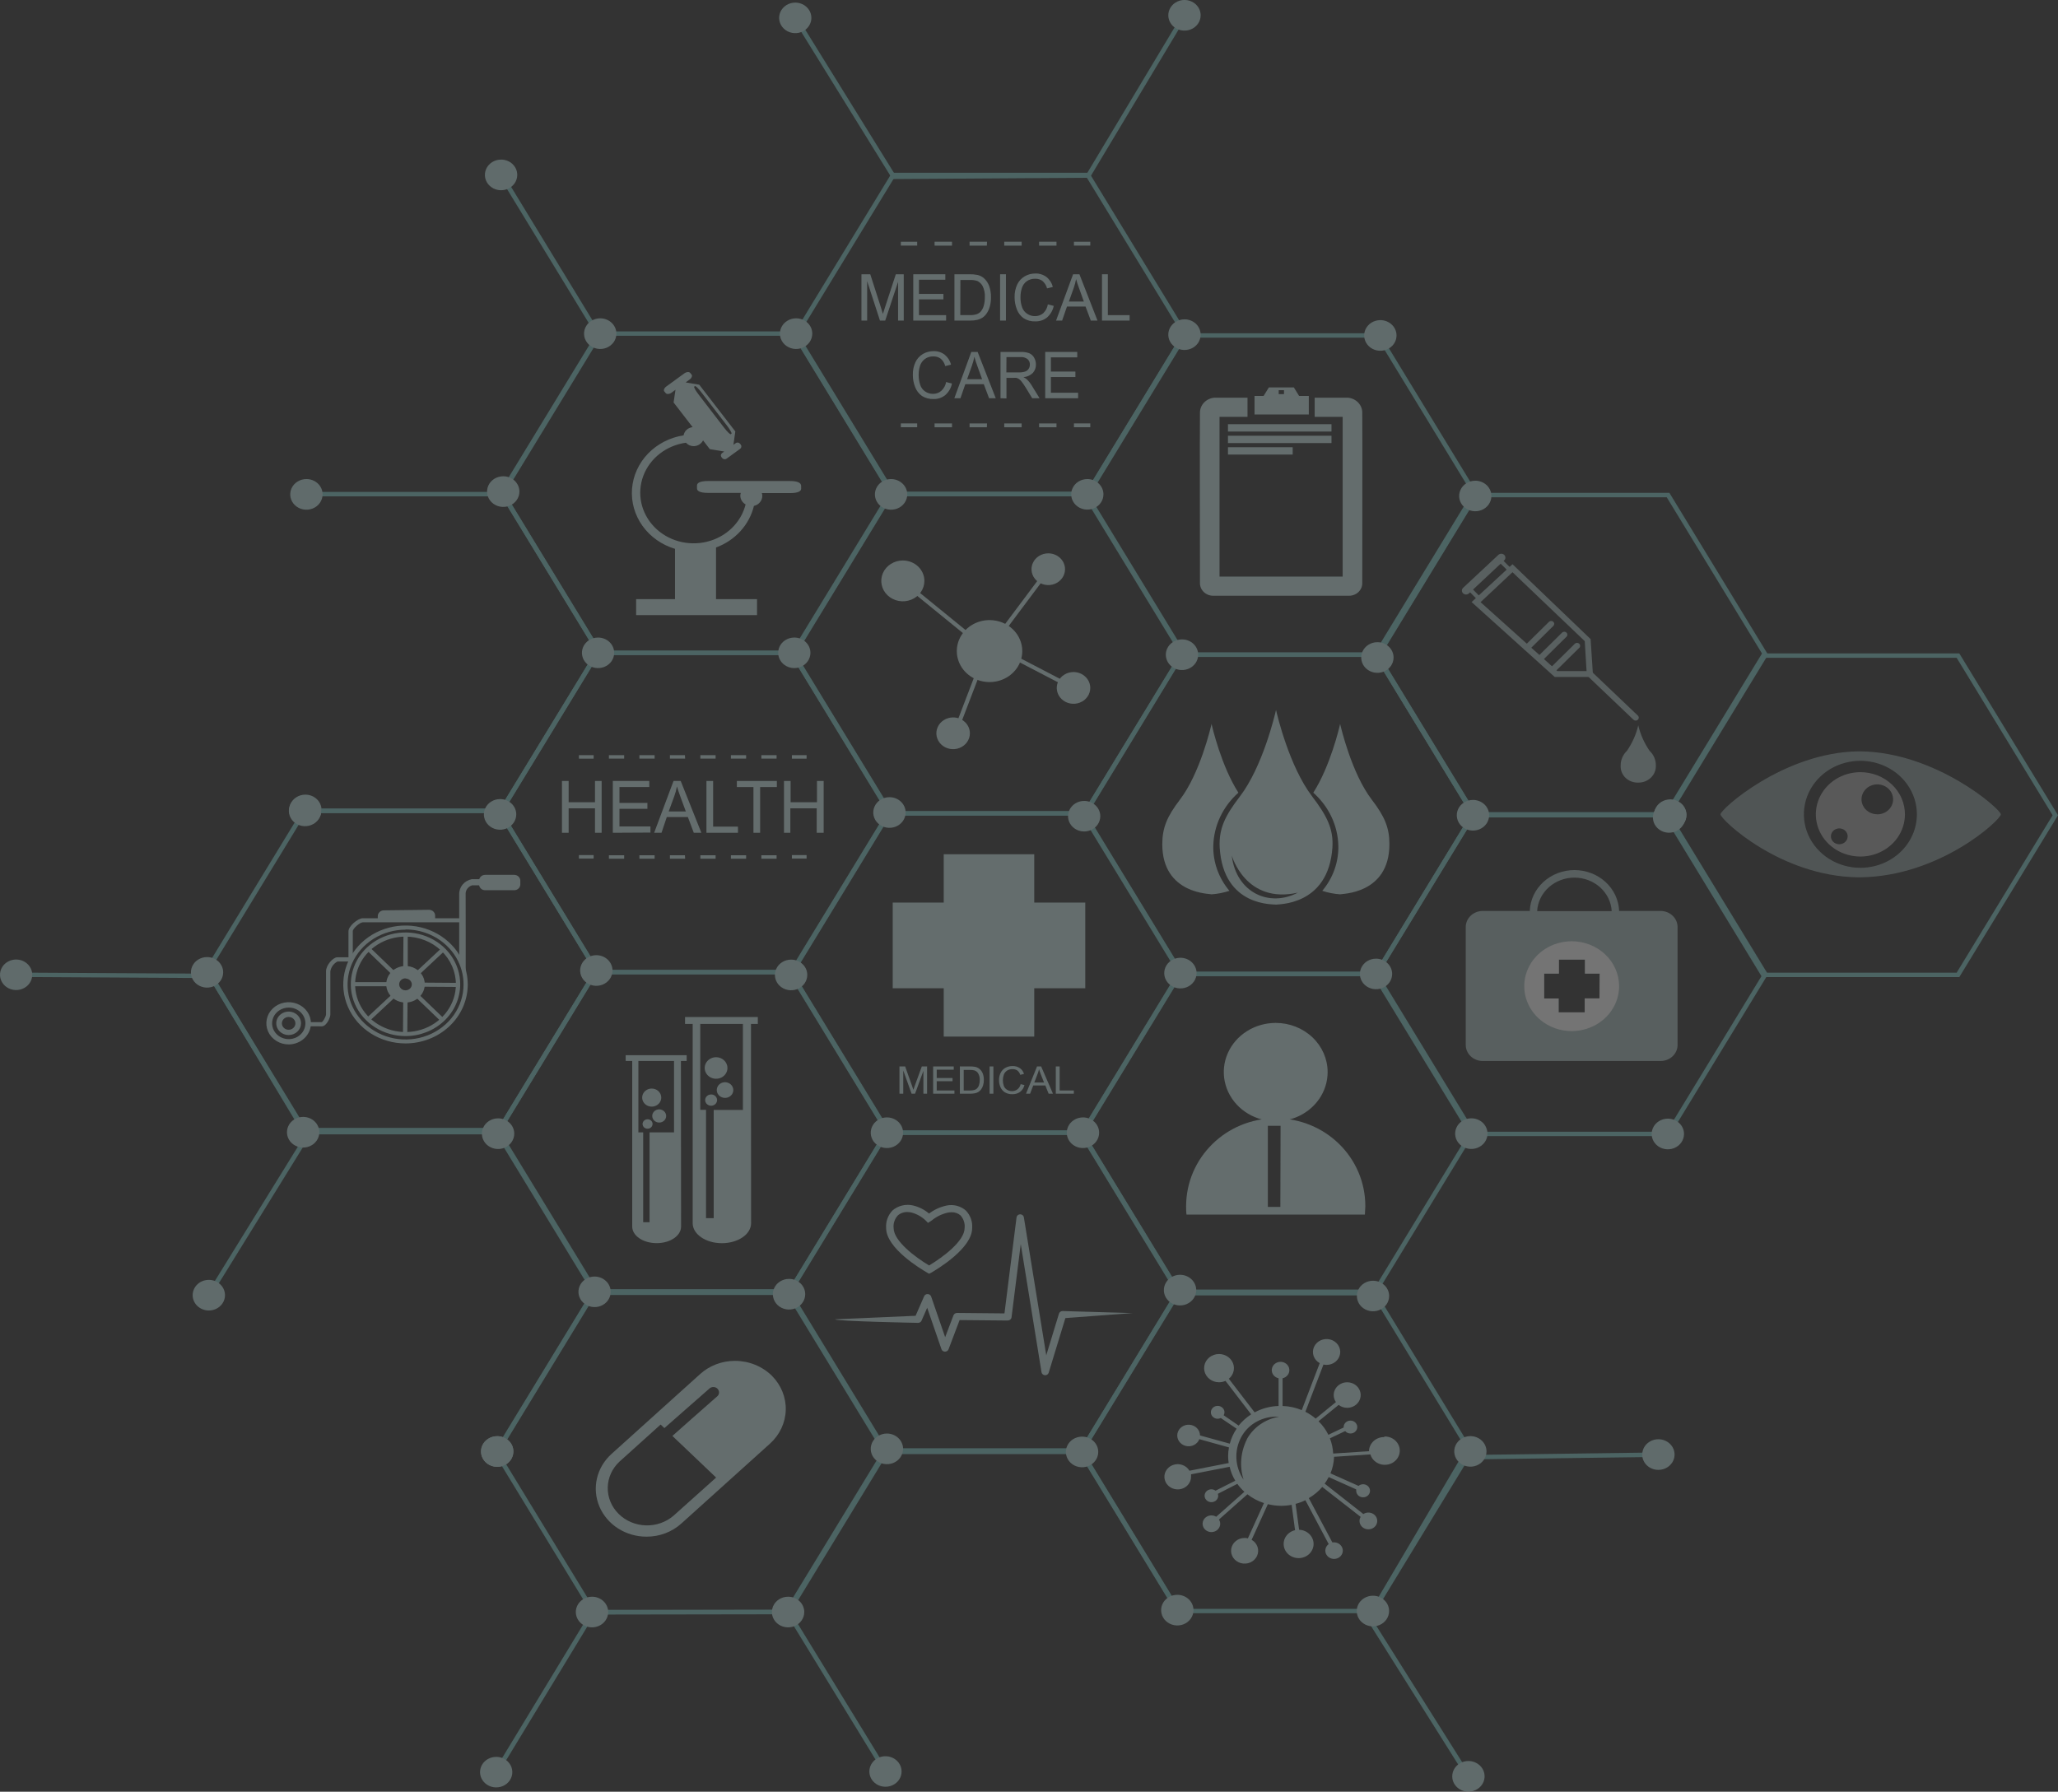<svg width="1098" height="956" viewBox="0 0 1098 956" fill="none" xmlns="http://www.w3.org/2000/svg">
<rect x="0" y="0" width="1098" height="956" fill="#333333" stroke="none"/>
<g opacity="0.4" clip-path="url(#clip0_73_7318)">
<g opacity="0.79">
<path d="M890.679 435.679H785.415L732.769 349.331L785.415 262.957H890.679L943.324 349.331L890.679 435.679ZM786.849 433.308H889.244L940.456 349.331L889.244 265.327H786.849L735.637 349.331L786.849 433.308Z" fill="#81CCCB"/>
<path d="M581.13 264.822H475.867L423.221 178.528L475.867 92.181H581.13L633.776 178.528L581.13 264.822ZM477.301 262.478H579.696L630.907 178.528L579.696 94.551H477.301L426.089 178.528L477.301 262.478Z" fill="#81CCCB"/>
<path d="M265.845 946.12L263.68 944.948L315.791 859.106H316.523L421.083 858.92L473.532 944.601L471.367 945.773L419.649 861.29L317.254 861.45L265.845 946.12Z" fill="#81CCCB"/>
<path d="M260.446 938.476C261.92 937.673 263.611 937.302 265.308 937.409C267.005 937.516 268.63 938.096 269.978 939.077C271.327 940.058 272.338 941.396 272.885 942.92C273.432 944.445 273.489 946.089 273.05 947.645C272.611 949.201 271.695 950.598 270.418 951.662C269.141 952.725 267.56 953.406 265.874 953.619C264.189 953.832 262.474 953.567 260.947 952.858C259.421 952.149 258.15 951.028 257.296 949.636C256.723 948.708 256.349 947.683 256.197 946.618C256.045 945.553 256.118 944.471 256.411 943.433C256.704 942.395 257.211 941.423 257.904 940.572C258.596 939.721 259.46 939.008 260.446 938.476Z" fill="#C0E5E5"/>
<path d="M468.133 938.129C469.607 937.326 471.298 936.955 472.995 937.062C474.692 937.169 476.317 937.75 477.665 938.731C479.014 939.711 480.026 941.049 480.572 942.574C481.119 944.099 481.176 945.743 480.737 947.298C480.298 948.854 479.382 950.252 478.105 951.315C476.828 952.378 475.246 953.059 473.561 953.272C471.875 953.485 470.161 953.22 468.634 952.511C467.108 951.802 465.837 950.681 464.982 949.289C463.84 947.413 463.53 945.184 464.121 943.092C464.711 941 466.154 939.215 468.133 938.129Z" fill="#C0E5E5"/>
<path d="M782.377 948.462L728.832 863.394L780.212 776.354L884.773 774.969L884.801 777.339L781.674 778.697L731.7 863.34L784.515 947.237L782.377 948.462Z" fill="#81CCCB"/>
<path d="M774.813 947.957C774.774 946.337 775.244 944.743 776.164 943.376C777.084 942.01 778.412 940.933 779.979 940.282C781.546 939.632 783.281 939.437 784.965 939.723C786.65 940.008 788.206 940.761 789.438 941.886C790.669 943.011 791.52 944.458 791.882 946.041C792.244 947.625 792.102 949.275 791.472 950.782C790.842 952.288 789.753 953.584 788.344 954.503C786.935 955.423 785.269 955.926 783.559 955.947C781.281 955.983 779.081 955.162 777.442 953.664C775.802 952.166 774.857 950.114 774.813 947.957Z" fill="#C0E5E5"/>
<path d="M876.168 776.275C876.129 774.654 876.599 773.058 877.52 771.691C878.441 770.324 879.77 769.247 881.339 768.597C882.908 767.947 884.645 767.754 886.33 768.042C888.016 768.33 889.572 769.085 890.803 770.213C892.033 771.341 892.881 772.789 893.24 774.375C893.599 775.96 893.452 777.612 892.818 779.118C892.184 780.624 891.091 781.918 889.678 782.834C888.266 783.751 886.597 784.249 884.885 784.265C882.612 784.294 880.42 783.469 878.787 781.972C877.153 780.475 876.212 778.427 876.168 776.275Z" fill="#C0E5E5"/>
<path d="M476.12 95.536L423.221 10.121L425.358 8.949L477.554 93.192L579.949 92.5L630.88 7.591L633.045 8.736L581.412 94.844L476.12 95.536Z" fill="#81CCCB"/>
<path d="M636.336 15.208C634.864 16.029 633.168 16.418 631.462 16.325C629.757 16.233 628.119 15.663 626.756 14.689C625.392 13.715 624.365 12.38 623.803 10.852C623.241 9.325 623.17 7.674 623.599 6.108C624.028 4.542 624.938 3.132 626.213 2.056C627.489 0.98 629.072 0.287 630.764 0.064C632.456 -0.16 634.179 0.097 635.717 0.802C637.254 1.507 638.536 2.627 639.401 4.022C640.552 5.892 640.876 8.118 640.302 10.213C639.727 12.309 638.302 14.104 636.336 15.208Z" fill="#C0E5E5"/>
<path d="M428.648 16.567C427.18 17.382 425.49 17.767 423.791 17.673C422.093 17.578 420.461 17.009 419.104 16.037C417.747 15.065 416.724 13.734 416.165 12.212C415.607 10.69 415.538 9.045 415.966 7.485C416.394 5.925 417.302 4.521 418.573 3.449C419.844 2.378 421.421 1.687 423.107 1.465C424.792 1.242 426.51 1.498 428.042 2.2C429.574 2.902 430.851 4.018 431.714 5.407C432.863 7.273 433.186 9.495 432.612 11.586C432.037 13.677 430.612 15.467 428.648 16.567Z" fill="#C0E5E5"/>
<path d="M268.067 264.848H163.506V262.478H266.633L317.844 178.474L266.267 93.911L268.433 92.713L320.713 178.474L268.067 264.848Z" fill="#81CCCB"/>
<path d="M275.969 93.3C275.975 94.918 275.474 96.502 274.528 97.85C273.583 99.198 272.236 100.25 270.659 100.873C269.082 101.496 267.345 101.661 265.669 101.349C263.992 101.036 262.451 100.26 261.241 99.117C260.031 97.975 259.206 96.518 258.87 94.931C258.535 93.345 258.704 91.699 259.357 90.204C260.009 88.708 261.116 87.429 262.536 86.53C263.957 85.63 265.627 85.15 267.336 85.15C268.468 85.146 269.59 85.354 270.638 85.762C271.685 86.17 272.637 86.77 273.439 87.527C274.241 88.284 274.878 89.184 275.312 90.174C275.746 91.165 275.969 92.227 275.969 93.3Z" fill="#C0E5E5"/>
<path d="M172.112 263.757C172.117 265.376 171.615 266.961 170.669 268.309C169.722 269.658 168.374 270.71 166.795 271.332C165.216 271.954 163.478 272.119 161.801 271.804C160.123 271.489 158.582 270.71 157.373 269.565C156.164 268.42 155.341 266.96 155.009 265.372C154.677 263.783 154.85 262.137 155.507 260.642C156.164 259.147 157.275 257.87 158.699 256.974C160.123 256.077 161.796 255.601 163.506 255.606C165.788 255.606 167.977 256.465 169.591 257.994C171.205 259.522 172.112 261.595 172.112 263.757Z" fill="#C0E5E5"/>
<path d="M112.463 691.631L110.326 690.433L162.409 606.163L111.732 521.866L8.605 521.28L8.634 518.937L113.194 519.522L165.278 606.163L164.94 606.749L112.463 691.631Z" fill="#81CCCB"/>
<path d="M12.965 513.078C14.432 513.894 15.61 515.104 16.351 516.555C17.092 518.006 17.362 519.632 17.128 521.229C16.893 522.825 16.164 524.319 15.032 525.523C13.901 526.727 12.418 527.586 10.771 527.991C9.124 528.397 7.387 528.332 5.78 527.803C4.172 527.274 2.766 526.305 1.74 525.02C0.714 523.734 0.113 522.189 0.013 520.581C-0.086 518.972 0.32 517.371 1.181 515.981C2.342 514.121 4.233 512.771 6.44 512.227C8.648 511.683 10.994 511.989 12.965 513.078Z" fill="#C0E5E5"/>
<path d="M115.754 683.988C117.232 684.801 118.421 686.012 119.172 687.466C119.923 688.92 120.201 690.553 119.971 692.157C119.741 693.761 119.014 695.264 117.881 696.476C116.748 697.688 115.261 698.555 113.608 698.966C111.955 699.377 110.21 699.314 108.595 698.785C106.979 698.256 105.566 697.285 104.534 695.995C103.502 694.705 102.897 693.153 102.797 691.537C102.697 689.921 103.105 688.314 103.971 686.918C105.126 685.053 107.015 683.698 109.224 683.149C111.432 682.6 113.78 682.902 115.754 683.988Z" fill="#C0E5E5"/>
<g opacity="0.6">
<path d="M1067.51 434.507C1067.51 431.843 1033.15 401.427 992.68 400.895H991.443C951.705 401.454 917.901 431.79 917.929 434.507C917.958 437.223 949.624 467.426 991.049 468.092H992.849C1035.26 467.453 1067.49 437.383 1067.51 434.507ZM992.568 463.031C986.604 463.031 980.774 461.357 975.815 458.218C970.857 455.08 966.993 450.619 964.712 445.4C962.431 440.181 961.836 434.439 963.002 428.9C964.167 423.361 967.041 418.273 971.26 414.281C975.479 410.289 980.853 407.572 986.703 406.474C992.553 405.375 998.616 405.944 1004.12 408.109C1009.63 410.274 1014.34 413.938 1017.65 418.637C1020.96 423.336 1022.72 428.858 1022.72 434.507C1022.71 442.074 1019.53 449.33 1013.88 454.678C1008.22 460.027 1000.56 463.031 992.568 463.031Z" fill="#CDEAEA"/>
<g style="mix-blend-mode:screen">
<path d="M992.568 412.001C987.868 412.001 983.273 413.321 979.365 415.794C975.457 418.267 972.411 421.782 970.613 425.894C968.814 430.006 968.344 434.532 969.261 438.897C970.178 443.263 972.441 447.273 975.764 450.421C979.088 453.568 983.322 455.711 987.932 456.58C992.542 457.448 997.319 457.002 1001.66 455.299C1006 453.596 1009.72 450.711 1012.33 447.01C1014.94 443.309 1016.33 438.958 1016.33 434.507C1016.34 431.55 1015.72 428.622 1014.53 425.89C1013.34 423.158 1011.59 420.675 1009.38 418.585C1007.17 416.494 1004.55 414.837 1001.67 413.707C998.782 412.577 995.69 411.997 992.568 412.001ZM981.319 450.46C980.433 450.46 979.568 450.211 978.832 449.745C978.096 449.278 977.522 448.615 977.185 447.84C976.847 447.064 976.761 446.212 976.935 445.39C977.11 444.568 977.539 443.813 978.167 443.222C978.795 442.631 979.595 442.229 980.464 442.069C981.333 441.909 982.233 441.996 983.05 442.321C983.866 442.645 984.562 443.192 985.05 443.892C985.538 444.592 985.796 445.414 985.79 446.252C985.783 447.371 985.309 448.441 984.471 449.229C983.633 450.018 982.5 450.46 981.319 450.46ZM1001.6 434.48C999.926 434.48 998.295 434.011 996.908 433.133C995.52 432.255 994.439 431.008 993.801 429.547C993.162 428.087 992.995 426.481 993.32 424.931C993.646 423.381 994.449 421.957 995.629 420.84C996.809 419.722 998.313 418.961 999.949 418.653C1001.59 418.345 1003.28 418.503 1004.82 419.108C1006.37 419.713 1007.68 420.737 1008.61 422.051C1009.54 423.365 1010.03 424.909 1010.03 426.49C1010.04 427.541 1009.82 428.583 1009.4 429.556C1008.98 430.528 1008.35 431.412 1007.57 432.157C1006.79 432.902 1005.86 433.493 1004.83 433.896C1003.8 434.299 1002.71 434.507 1001.6 434.507V434.48Z" fill="white"/>
</g>
</g>
<path d="M726.807 220.397C726.873 218.364 726.119 216.384 724.697 214.86C723.276 213.336 721.295 212.382 719.157 212.193C714.376 212.193 701.412 212.193 701.412 212.193V222.421H716.345V307.649H650.65V222.421H665.583V212.193C665.583 212.193 652.647 212.193 647.866 212.193C645.728 212.382 643.747 213.336 642.326 214.86C640.904 216.384 640.15 218.364 640.216 220.397C640.076 224.338 640.216 307.543 640.216 311.378C640.244 312.28 640.464 313.167 640.864 313.986C641.263 314.805 641.834 315.539 642.54 316.143C643.247 316.748 644.076 317.211 644.976 317.504C645.877 317.798 646.831 317.916 647.781 317.85C649.694 317.85 679.898 317.85 683.329 317.85H683.666C687.097 317.85 717.414 317.85 719.242 317.85C720.192 317.916 721.146 317.798 722.046 317.504C722.947 317.211 723.776 316.748 724.483 316.143C725.189 315.539 725.76 314.805 726.159 313.986C726.559 313.167 726.779 312.28 726.807 311.378C726.807 307.543 726.919 224.338 726.807 220.397Z" fill="#CDEAEA"/>
<path d="M693.116 211.262L690.303 206.707H676.973L674.161 211.262H669.324V221.143H698.29V211.262H693.116ZM682.232 208.172H685.044V210.276H682.232V208.172Z" fill="#CDEAEA"/>
<path d="M689.685 238.614H655.15V242.529H689.685V238.614Z" fill="#CDEAEA"/>
<path d="M710.383 232.488H655.15V236.403H710.383V232.488Z" fill="#CDEAEA"/>
<path d="M710.383 226.336H655.15V230.251H710.383V226.336Z" fill="#CDEAEA"/>
<path d="M545.414 347.361C545.42 350.633 544.4 353.834 542.484 356.557C540.569 359.28 537.843 361.405 534.652 362.66C531.462 363.916 527.95 364.248 524.56 363.613C521.171 362.978 518.056 361.404 515.611 359.092C513.165 356.78 511.499 353.833 510.823 350.624C510.147 347.415 510.491 344.088 511.812 341.064C513.133 338.04 515.372 335.456 518.244 333.637C521.117 331.819 524.495 330.848 527.95 330.848C532.577 330.848 537.014 332.587 540.289 335.683C543.563 338.779 545.407 342.979 545.414 347.361Z" fill="#CDEAEA"/>
<path d="M493.19 309.94C493.19 312.095 492.516 314.201 491.252 315.992C489.988 317.784 488.192 319.18 486.09 320.004C483.988 320.829 481.675 321.045 479.444 320.624C477.213 320.204 475.164 319.166 473.555 317.643C471.946 316.119 470.851 314.178 470.407 312.065C469.963 309.952 470.191 307.762 471.061 305.771C471.932 303.781 473.406 302.08 475.297 300.883C477.189 299.686 479.413 299.047 481.688 299.047C484.739 299.047 487.665 300.194 489.822 302.237C491.979 304.28 493.19 307.051 493.19 309.94Z" fill="#CDEAEA"/>
<path d="M568.223 303.708C568.223 305.383 567.698 307.021 566.715 308.414C565.732 309.806 564.336 310.892 562.702 311.533C561.068 312.174 559.269 312.342 557.534 312.015C555.8 311.688 554.206 310.882 552.956 309.697C551.705 308.513 550.853 307.003 550.508 305.36C550.163 303.717 550.34 302.015 551.017 300.467C551.693 298.919 552.84 297.597 554.311 296.666C555.782 295.735 557.51 295.238 559.279 295.238C561.651 295.238 563.926 296.131 565.603 297.719C567.28 299.307 568.223 301.462 568.223 303.708Z" fill="#CDEAEA"/>
<path d="M581.693 367.043C581.693 368.718 581.168 370.356 580.186 371.748C579.203 373.141 577.807 374.227 576.173 374.868C574.539 375.509 572.74 375.677 571.005 375.35C569.271 375.023 567.677 374.216 566.426 373.032C565.176 371.847 564.324 370.338 563.979 368.695C563.634 367.052 563.811 365.349 564.488 363.802C565.164 362.254 566.311 360.932 567.782 360.001C569.252 359.07 570.981 358.573 572.75 358.573C575.12 358.58 577.39 359.475 579.065 361.062C580.741 362.649 581.685 364.799 581.693 367.043Z" fill="#CDEAEA"/>
<path d="M517.46 391.254C517.46 392.929 516.936 394.567 515.953 395.959C514.971 397.352 513.574 398.438 511.94 399.079C510.305 399.72 508.507 399.888 506.772 399.561C505.037 399.234 503.444 398.427 502.193 397.243C500.943 396.059 500.091 394.549 499.746 392.906C499.401 391.263 499.578 389.56 500.255 388.013C500.932 386.465 502.078 385.142 503.549 384.212C505.019 383.281 506.748 382.784 508.517 382.784C510.889 382.784 513.164 383.677 514.841 385.265C516.518 386.854 517.46 389.008 517.46 391.254Z" fill="#CDEAEA"/>
<path d="M525.345 352.809L523.256 352.093L508.852 389.756L510.941 390.473L525.345 352.809Z" fill="#CDEAEA"/>
<path d="M535.436 346.548L534.366 348.392L571.435 367.683L572.505 365.839L535.436 346.548Z" fill="#CDEAEA"/>
<path d="M518.229 341.437L519.677 339.841L487.601 313.73L486.152 315.326L518.229 341.437Z" fill="#CDEAEA"/>
<path d="M556.891 308.994L555.079 307.777L530.619 340.457L532.432 341.674L556.891 308.994Z" fill="#CDEAEA"/>
<g style="mix-blend-mode:screen">
<path d="M232.154 490.545V488.495C232.146 487.684 231.803 486.909 231.198 486.336C230.593 485.764 229.775 485.439 228.92 485.432L204.818 485.725C204.39 485.725 203.966 485.805 203.57 485.96C203.174 486.115 202.814 486.343 202.512 486.63C202.209 486.917 201.969 487.257 201.805 487.632C201.641 488.007 201.556 488.408 201.556 488.814V490.838C201.556 490.838 201.556 490.838 201.556 490.998L232.098 490.838C232.132 490.744 232.151 490.645 232.154 490.545Z" fill="#CDEAEA"/>
</g>
<g style="mix-blend-mode:screen">
<path d="M169.075 547.595H164.378V545.384C164.378 545.384 170.002 545.384 171.605 545.384C172.365 545.225 173.884 542.375 173.94 541.309C173.94 540.777 173.94 535.983 173.94 531.322C173.94 525.995 173.94 519.949 173.94 518.271C173.94 514.915 177.624 510.867 179.93 510.76C181.786 510.76 184.401 510.76 185.92 510.76V496.857C185.92 494.194 190.785 490.066 193.457 489.933C195.482 489.933 244.303 489.933 246.384 489.933V492.116C228.807 492.116 195.144 492.116 193.569 492.116C191.995 492.116 188.226 495.419 188.226 496.857V513.024H187.017C187.017 513.024 182.63 513.024 180.042 513.024C179.017 513.572 178.14 514.339 177.481 515.264C176.822 516.188 176.399 517.245 176.246 518.351C176.246 520.029 176.246 525.968 176.246 531.375C176.246 536.782 176.246 540.883 176.246 541.469C176.246 542.694 174.418 547.462 171.746 547.622L169.075 547.595Z" fill="#CDEAEA"/>
</g>
<g style="mix-blend-mode:screen">
<path d="M154.029 552.256C152.72 552.261 151.44 551.899 150.349 551.214C149.259 550.53 148.407 549.554 147.903 548.411C147.398 547.268 147.263 546.008 147.515 544.793C147.767 543.577 148.394 542.459 149.317 541.581C150.241 540.703 151.418 540.104 152.701 539.86C153.983 539.617 155.314 539.739 156.523 540.212C157.733 540.685 158.766 541.487 159.493 542.517C160.221 543.547 160.61 544.758 160.61 545.997C160.61 547.653 159.917 549.241 158.684 550.414C157.45 551.587 155.776 552.249 154.029 552.256ZM154.029 542.615C153.314 542.609 152.614 542.805 152.018 543.178C151.422 543.551 150.956 544.083 150.68 544.707C150.404 545.331 150.331 546.019 150.469 546.683C150.607 547.346 150.95 547.956 151.455 548.434C151.96 548.913 152.604 549.238 153.305 549.369C154.006 549.499 154.732 549.43 155.391 549.168C156.05 548.907 156.612 548.466 157.005 547.901C157.399 547.336 157.606 546.674 157.6 545.997C157.6 545.1 157.224 544.24 156.554 543.606C155.884 542.971 154.976 542.615 154.029 542.615Z" fill="#CDEAEA"/>
</g>
<g style="mix-blend-mode:screen">
<path d="M216.377 534.917C214.339 534.922 212.345 534.354 210.648 533.285C208.951 532.216 207.627 530.694 206.845 528.912C206.062 527.13 205.856 525.167 206.253 523.274C206.649 521.381 207.63 519.641 209.071 518.276C210.512 516.911 212.349 515.982 214.348 515.607C216.347 515.232 218.419 515.427 220.301 516.168C222.183 516.909 223.79 518.163 224.919 519.77C226.048 521.377 226.648 523.265 226.642 525.196C226.635 527.772 225.551 530.24 223.627 532.062C221.704 533.884 219.097 534.91 216.377 534.917ZM216.377 521.999C215.709 521.994 215.053 522.177 214.494 522.525C213.936 522.873 213.499 523.371 213.239 523.954C212.98 524.538 212.909 525.181 213.036 525.803C213.163 526.424 213.482 526.996 213.953 527.446C214.424 527.896 215.025 528.203 215.68 528.328C216.336 528.454 217.016 528.392 217.634 528.151C218.252 527.91 218.781 527.5 219.153 526.974C219.525 526.448 219.724 525.829 219.724 525.196C219.695 524.371 219.33 523.589 218.706 523.014C218.083 522.438 217.248 522.113 216.377 522.106V521.999Z" fill="#CDEAEA"/>
</g>
<g style="mix-blend-mode:screen">
<path d="M216.377 552.816C210.601 552.821 204.953 551.203 200.148 548.167C195.343 545.132 191.598 540.814 189.385 535.761C187.172 530.709 186.591 525.148 187.717 519.783C188.842 514.417 191.623 509.489 195.707 505.621C199.792 501.753 204.995 499.119 210.661 498.053C216.326 496.988 222.198 497.537 227.533 499.633C232.868 501.729 237.427 505.276 240.632 509.827C243.838 514.377 245.546 519.726 245.54 525.196C245.525 532.517 242.448 539.534 236.982 544.71C231.516 549.887 224.107 552.802 216.377 552.816ZM216.377 499.734C211.058 499.729 205.857 501.218 201.432 504.012C197.007 506.807 193.557 510.782 191.518 515.434C189.479 520.086 188.942 525.206 189.976 530.147C191.011 535.088 193.569 539.627 197.328 543.191C201.087 546.755 205.877 549.182 211.093 550.167C216.309 551.151 221.716 550.649 226.631 548.723C231.545 546.796 235.746 543.533 238.701 539.345C241.657 535.157 243.234 530.233 243.234 525.196C243.227 518.45 240.396 511.982 235.361 507.209C230.327 502.436 223.5 499.748 216.377 499.734Z" fill="#CDEAEA"/>
</g>
<g style="mix-blend-mode:screen">
<path d="M216.377 556.731C209.806 556.736 203.381 554.895 197.914 551.441C192.448 547.986 188.187 543.074 185.67 537.326C183.152 531.577 182.492 525.25 183.773 519.146C185.054 513.042 188.217 507.435 192.864 503.034C197.511 498.634 203.431 495.637 209.877 494.424C216.322 493.212 223.002 493.837 229.072 496.221C235.142 498.605 240.329 502.641 243.977 507.817C247.624 512.994 249.568 519.079 249.562 525.303C249.548 533.633 246.046 541.619 239.826 547.51C233.606 553.401 225.174 556.717 216.377 556.731ZM216.377 496.032C210.259 496.032 204.278 497.75 199.191 500.969C194.103 504.189 190.138 508.764 187.797 514.118C185.455 519.471 184.843 525.362 186.036 531.045C187.23 536.728 190.176 541.948 194.503 546.046C198.829 550.143 204.341 552.933 210.342 554.064C216.343 555.194 222.563 554.614 228.216 552.397C233.868 550.179 238.7 546.424 242.099 541.606C245.498 536.788 247.312 531.124 247.312 525.329C247.327 521.473 246.538 517.652 244.99 514.085C243.442 510.518 241.166 507.276 238.292 504.544C235.418 501.812 232.002 499.645 228.242 498.166C224.481 496.687 220.449 495.925 216.377 495.925V496.032Z" fill="#CDEAEA"/>
</g>
<g style="mix-blend-mode:screen">
<path d="M154.028 557.263C151.674 557.268 149.372 556.612 147.412 555.377C145.452 554.142 143.923 552.385 143.018 550.327C142.114 548.268 141.874 546.002 142.33 543.815C142.785 541.628 143.916 539.618 145.579 538.04C147.241 536.462 149.361 535.386 151.669 534.949C153.978 534.512 156.371 534.734 158.546 535.585C160.722 536.437 162.581 537.881 163.89 539.735C165.198 541.588 165.897 543.767 165.897 545.997C165.889 548.978 164.637 551.835 162.414 553.946C160.191 556.056 157.176 557.249 154.028 557.263ZM154.028 537.607C152.274 537.612 150.561 538.109 149.105 539.035C147.648 539.96 146.514 541.273 145.844 542.809C145.174 544.344 144.999 546.033 145.34 547.662C145.682 549.292 146.525 550.789 147.763 551.965C149.001 553.142 150.58 553.945 152.299 554.273C154.018 554.602 155.802 554.441 157.425 553.812C159.049 553.182 160.439 552.111 161.421 550.735C162.403 549.358 162.932 547.738 162.944 546.077C162.955 544.964 162.732 543.86 162.288 542.829C161.844 541.798 161.189 540.862 160.359 540.073C159.529 539.285 158.542 538.661 157.456 538.238C156.369 537.814 155.204 537.6 154.028 537.607Z" fill="#CDEAEA"/>
</g>
<g style="mix-blend-mode:screen">
<path d="M195.594 543.147L197.225 544.719L211.484 531.402C210.969 530.85 210.525 530.242 210.162 529.591L195.594 543.147Z" fill="#CDEAEA"/>
</g>
<g style="mix-blend-mode:screen">
<path d="M222.002 521.467L223.07 520.482C222.921 519.68 222.636 518.907 222.226 518.191L220.371 519.923C220.969 520.383 221.515 520.901 222.002 521.467Z" fill="#CDEAEA"/>
</g>
<g style="mix-blend-mode:screen">
<path d="M237.104 507.458L235.501 505.913L222.339 518.191C222.748 518.907 223.033 519.68 223.183 520.482L237.104 507.458Z" fill="#CDEAEA"/>
</g>
<g style="mix-blend-mode:screen">
<path d="M188.254 524.023V526.208H208.728C208.535 525.489 208.394 524.76 208.306 524.023H188.254Z" fill="#CDEAEA"/>
</g>
<g style="mix-blend-mode:screen">
<path d="M244.5 524.423L222.986 524.264C222.752 525.027 222.422 525.76 222.001 526.448L244.5 526.607V524.423Z" fill="#CDEAEA"/>
</g>
<g style="mix-blend-mode:screen">
<path d="M197.507 505.646L195.875 507.191L209.656 520.508C210.387 520.162 211.146 519.816 211.878 519.523L197.507 505.646Z" fill="#CDEAEA"/>
</g>
<g style="mix-blend-mode:screen">
<path d="M236.822 543.414L220.764 527.966C220.266 528.522 219.731 529.047 219.161 529.537L235.191 544.932L236.822 543.414Z" fill="#CDEAEA"/>
</g>
<g style="mix-blend-mode:screen">
<path d="M214.999 551.83H217.305L217.474 530.522C216.748 530.933 215.961 531.239 215.14 531.428L214.999 551.83Z" fill="#CDEAEA"/>
</g>
<g style="mix-blend-mode:screen">
<path d="M217.558 518.564V498.802H215.252L215.112 518.511C215.923 518.378 216.754 518.397 217.558 518.564Z" fill="#CDEAEA"/>
</g>
<g style="mix-blend-mode:screen">
<path d="M248.466 518.084L245.007 513.69C245.007 513.344 245.007 479.465 245.007 477.308C244.909 475.414 245.526 473.549 246.747 472.046C247.968 470.543 249.714 469.5 251.672 469.104C254.203 469.104 257.493 469.104 257.634 469.104L257.465 472.38C257.465 472.38 254.203 472.38 251.84 472.38C250.777 472.721 249.866 473.389 249.249 474.277C248.633 475.164 248.347 476.222 248.438 477.281C248.494 479.492 248.466 516.593 248.466 518.084Z" fill="#CDEAEA"/>
</g>
<g style="mix-blend-mode:screen">
<path d="M274.338 474.991H258.843C258.416 474.991 257.993 474.91 257.599 474.755C257.204 474.599 256.847 474.371 256.546 474.084C256.245 473.797 256.008 473.456 255.847 473.081C255.686 472.706 255.605 472.305 255.609 471.901V469.85C255.609 469.038 255.95 468.259 256.556 467.684C257.163 467.11 257.985 466.787 258.843 466.787H274.338C275.199 466.787 276.024 467.109 276.635 467.682C277.246 468.256 277.593 469.035 277.601 469.85V471.901C277.601 472.72 277.257 473.506 276.645 474.085C276.034 474.665 275.204 474.991 274.338 474.991Z" fill="#CDEAEA"/>
</g>
<g style="mix-blend-mode:screen">
<path d="M421.365 256.646H377.802C373.303 256.646 371.868 257.738 371.868 259.043V260.614C371.868 261.919 373.303 262.985 377.802 262.985H395.238C395.068 263.474 394.982 263.987 394.985 264.503C394.998 265.438 395.263 266.355 395.755 267.166C396.248 267.977 396.951 268.656 397.798 269.137C396.604 273.908 394.06 278.28 390.439 281.785C386.818 285.289 382.257 287.793 377.246 289.027C372.236 290.261 366.965 290.178 362 288.788C357.036 287.398 352.565 284.753 349.068 281.137C345.572 277.522 343.182 273.072 342.155 268.266C341.128 263.46 341.503 258.481 343.24 253.862C344.977 249.243 348.01 245.16 352.014 242.051C356.017 238.942 360.84 236.926 365.962 236.218C366.467 236.793 367.099 237.255 367.813 237.573C368.528 237.891 369.307 238.055 370.097 238.055C371.153 238.038 372.183 237.738 373.069 237.192C373.954 236.646 374.659 235.874 375.102 234.966L378.702 239.653L386.38 240.905L385.395 241.651C385.207 241.76 385.044 241.903 384.915 242.072C384.786 242.242 384.694 242.433 384.645 242.637C384.595 242.84 384.588 243.051 384.626 243.256C384.663 243.462 384.743 243.659 384.861 243.835L385.48 244.581C385.795 244.873 386.219 245.037 386.661 245.037C387.103 245.037 387.527 244.873 387.842 244.581L394.788 239.547C395.159 239.313 395.42 238.951 395.514 238.539C395.609 238.126 395.53 237.695 395.295 237.336L394.676 236.59C394.522 236.442 394.338 236.325 394.135 236.244C393.932 236.164 393.714 236.123 393.495 236.123C393.275 236.123 393.057 236.164 392.854 236.244C392.652 236.325 392.468 236.442 392.314 236.59L390.654 237.789L391.301 237.309L392.314 230.198L373.077 205.269L365.822 204.044L367.931 202.499C369.056 201.673 369.506 200.448 368.944 199.835L368.24 198.983C367.678 198.291 366.3 198.371 365.175 199.17L355.473 206.228C354.348 207.053 353.898 208.278 354.46 208.891L355.163 209.743C355.726 210.436 357.104 210.356 358.229 209.557L360.394 207.959L359.382 214.75L369.534 227.908C368.335 228.03 367.214 228.525 366.344 229.316C365.474 230.106 364.905 231.147 364.725 232.276C357.414 233.414 350.721 236.853 345.726 242.036C340.731 247.22 337.727 253.846 337.197 260.845C336.667 267.845 338.643 274.809 342.806 280.614C346.969 286.419 353.076 290.727 360.141 292.841V319.688H339.386V328.211H403.9V319.688H382.021V292.122C387.047 290.268 391.518 287.277 395.043 283.409C398.567 279.542 401.039 274.916 402.241 269.936C403.508 269.65 404.637 268.97 405.448 268.004C406.259 267.038 406.704 265.843 406.713 264.609C406.716 264.093 406.63 263.581 406.459 263.091H421.505C426.005 263.091 427.439 262.026 427.439 260.721V259.149C427.299 257.738 425.864 256.646 421.365 256.646ZM370.406 206.281L370.772 206.014C371.109 205.801 372.656 207.293 374.231 209.37L387.983 227.242C389.558 229.319 390.57 231.184 390.261 231.397L389.867 231.663C389.557 231.876 388.011 230.384 386.408 228.307L372.684 210.436C371.053 208.358 370.068 206.494 370.406 206.281Z" fill="#CDEAEA"/>
</g>
<g style="mix-blend-mode:screen">
<path d="M738.394 766.766C736.282 766.773 734.259 767.568 732.764 768.979C731.268 770.391 730.421 772.304 730.406 774.303L711.283 775.555C711.153 772.778 710.565 770.037 709.54 767.432L717.695 763.57C718.031 763.97 718.459 764.293 718.946 764.515C719.433 764.736 719.967 764.85 720.507 764.848C721.225 764.848 721.926 764.647 722.523 764.269C723.12 763.892 723.585 763.355 723.859 762.727C724.134 762.099 724.205 761.409 724.065 760.742C723.925 760.076 723.58 759.463 723.072 758.983C722.565 758.502 721.919 758.175 721.215 758.043C720.511 757.91 719.782 757.978 719.119 758.238C718.456 758.498 717.89 758.938 717.491 759.503C717.092 760.069 716.879 760.733 716.879 761.412C716.879 761.412 716.879 761.572 716.879 761.652L708.724 765.541C707.407 762.881 705.64 760.443 703.493 758.323L714.208 749.587C715.484 750.602 717.097 751.158 718.763 751.158C720.187 751.158 721.579 750.758 722.763 750.009C723.947 749.26 724.87 748.195 725.415 746.949C725.96 745.703 726.103 744.332 725.825 743.01C725.547 741.687 724.861 740.472 723.854 739.519C722.847 738.565 721.565 737.916 720.168 737.653C718.771 737.39 717.324 737.525 716.009 738.041C714.693 738.557 713.569 739.431 712.778 740.552C711.986 741.673 711.564 742.991 711.564 744.34C711.568 745.673 711.978 746.977 712.745 748.095L701.946 756.911C700.279 755.491 698.438 754.265 696.462 753.262L706.108 728.066C706.624 728.183 707.152 728.245 707.683 728.253C709.453 728.273 711.17 727.682 712.513 726.59C713.856 725.498 714.733 723.98 714.981 722.32C715.228 720.66 714.829 718.972 713.858 717.571C712.887 716.169 711.411 715.15 709.704 714.705C707.998 714.26 706.179 714.418 704.586 715.15C702.994 715.883 701.738 717.139 701.053 718.685C700.368 720.231 700.3 721.96 700.863 723.549C701.426 725.138 702.581 726.479 704.111 727.321L694.522 752.383C691.29 751.035 687.815 750.284 684.285 750.173V735.391C685.407 735.142 686.394 734.512 687.057 733.62C687.72 732.727 688.014 731.635 687.882 730.55C687.75 729.466 687.201 728.466 686.341 727.739C685.481 727.013 684.369 726.612 683.216 726.612C682.064 726.612 680.952 727.013 680.092 727.739C679.231 728.466 678.683 729.466 678.551 730.55C678.419 731.635 678.712 732.727 679.375 733.62C680.039 734.512 681.026 735.142 682.148 735.391V750.173C677.663 750.312 673.281 751.482 669.38 753.582L655.628 735.657C657.031 734.495 657.959 732.902 658.249 731.158C658.539 729.414 658.174 727.628 657.216 726.113C656.259 724.598 654.77 723.45 653.01 722.868C651.249 722.286 649.329 722.308 647.584 722.93C645.839 723.552 644.38 724.734 643.462 726.271C642.543 727.807 642.223 729.601 642.558 731.338C642.893 733.075 643.861 734.646 645.294 735.776C646.726 736.906 648.533 737.524 650.397 737.522C651.586 737.524 652.759 737.269 653.828 736.776L667.523 754.647C664.974 756.29 662.723 758.314 660.859 760.64L652.872 755.127C653.14 754.641 653.284 754.103 653.294 753.555C653.294 752.876 653.081 752.212 652.682 751.647C652.283 751.082 651.717 750.641 651.054 750.381C650.391 750.121 649.662 750.053 648.958 750.186C648.254 750.318 647.607 750.645 647.1 751.126C646.593 751.606 646.247 752.219 646.107 752.885C645.967 753.551 646.039 754.242 646.314 754.87C646.589 755.498 647.053 756.035 647.65 756.412C648.247 756.79 648.948 756.991 649.666 756.991C650.244 756.982 650.812 756.845 651.325 756.592L659.762 762.291C658.098 764.749 656.873 767.448 656.134 770.282L640.244 765.887C640.236 764.449 639.66 763.067 638.629 762.011C637.598 760.956 636.187 760.305 634.674 760.185C633.161 760.066 631.656 760.488 630.455 761.367C629.254 762.246 628.444 763.519 628.185 764.936C627.926 766.353 628.236 767.81 629.054 769.02C629.873 770.231 631.141 771.108 632.607 771.478C634.074 771.848 635.635 771.684 636.98 771.019C638.326 770.354 639.36 769.236 639.879 767.884L655.684 772.279C655.392 773.8 655.242 775.341 655.234 776.887C655.237 778.135 655.34 779.382 655.543 780.616L634.592 784.717C633.758 783.273 632.396 782.169 630.761 781.611C629.127 781.053 627.333 781.081 625.719 781.689C624.105 782.297 622.781 783.444 621.998 784.913C621.215 786.382 621.026 788.071 621.468 789.662C621.909 791.254 622.95 792.637 624.394 793.552C625.839 794.466 627.586 794.849 629.308 794.627C631.029 794.405 632.606 793.595 633.74 792.348C634.874 791.102 635.487 789.505 635.464 787.86C635.505 787.453 635.505 787.042 635.464 786.635L656.05 782.613C656.638 785.224 657.652 787.731 659.058 790.044L648.512 795.371C647.893 794.891 647.119 794.628 646.319 794.625C645.601 794.625 644.9 794.826 644.304 795.204C643.707 795.581 643.242 796.118 642.967 796.746C642.693 797.374 642.621 798.065 642.761 798.731C642.901 799.398 643.246 800.01 643.754 800.49C644.261 800.971 644.908 801.298 645.612 801.431C646.315 801.563 647.045 801.495 647.708 801.235C648.371 800.975 648.937 800.534 649.336 799.969C649.734 799.404 649.947 798.74 649.947 798.061C649.938 797.716 649.872 797.374 649.75 797.049L660.156 791.722C661.248 793.257 662.511 794.676 663.924 795.956C655.234 803.654 650.959 807.436 648.878 809.273C648.118 808.802 647.228 808.552 646.319 808.555C645.39 808.555 644.482 808.815 643.71 809.304C642.937 809.793 642.336 810.488 641.98 811.3C641.625 812.113 641.532 813.007 641.713 813.87C641.894 814.733 642.342 815.525 642.998 816.148C643.655 816.77 644.492 817.193 645.403 817.365C646.314 817.536 647.258 817.448 648.116 817.112C648.974 816.775 649.708 816.205 650.224 815.474C650.74 814.742 651.016 813.882 651.016 813.002C651.013 812.212 650.779 811.438 650.341 810.765L665.527 797.288C668.15 799.339 671.141 800.927 674.358 801.976L665.78 820.806C665.22 820.667 664.643 820.595 664.064 820.593C662.316 820.587 660.625 821.183 659.304 822.268C657.984 823.353 657.123 824.854 656.882 826.494C656.641 828.134 657.036 829.802 657.994 831.187C658.951 832.572 660.406 833.582 662.09 834.029C663.773 834.476 665.571 834.329 667.149 833.617C668.728 832.905 669.98 831.675 670.674 830.156C671.368 828.636 671.457 826.929 670.924 825.352C670.391 823.775 669.273 822.434 667.777 821.578L676.439 802.562C678.745 803.128 681.116 803.423 683.498 803.441C685.387 803.446 687.272 803.268 689.122 802.908C689.966 809.354 690.556 813.562 690.95 816.438C688.984 816.894 687.275 818.04 686.167 819.644C685.059 821.248 684.635 823.19 684.981 825.079C685.328 826.967 686.417 828.661 688.031 829.817C689.645 830.974 691.663 831.507 693.676 831.309C695.689 831.111 697.548 830.196 698.876 828.75C700.205 827.304 700.903 825.434 700.832 823.519C700.761 821.604 699.925 819.785 698.492 818.431C697.06 817.077 695.138 816.289 693.116 816.225C692.553 812.363 691.822 806.956 691.232 802.402C693.044 801.933 694.797 801.281 696.462 800.458L708.892 823.869C708.018 824.513 707.415 825.43 707.189 826.457C706.964 827.484 707.131 828.553 707.661 829.474C708.191 830.395 709.049 831.107 710.083 831.484C711.116 831.861 712.257 831.877 713.302 831.531C714.347 831.184 715.229 830.497 715.788 829.593C716.348 828.688 716.55 827.624 716.358 826.591C716.166 825.558 715.592 824.624 714.74 823.954C713.887 823.285 712.812 822.924 711.704 822.937C711.414 822.909 711.123 822.909 710.833 822.937L698.29 799.339C701.025 797.755 703.45 795.737 705.461 793.373L725.963 809.353C725.56 809.999 725.346 810.735 725.344 811.484C725.339 812.372 725.612 813.24 726.129 813.98C726.646 814.72 727.383 815.298 728.248 815.64C729.112 815.982 730.065 816.073 730.984 815.901C731.903 815.729 732.747 815.302 733.41 814.675C734.072 814.047 734.522 813.248 734.704 812.377C734.885 811.507 734.79 810.605 734.429 809.786C734.067 808.967 733.458 808.269 732.676 807.779C731.895 807.29 730.977 807.031 730.041 807.036C729.093 807.036 728.169 807.315 727.397 807.835L706.755 791.615C707.555 790.493 708.268 789.318 708.892 788.1L723.573 794.678C723.544 794.944 723.544 795.212 723.573 795.477C723.586 796.273 723.886 797.041 724.423 797.653C724.96 798.265 725.703 798.685 726.527 798.843C727.35 799 728.206 798.887 728.952 798.52C729.698 798.154 730.29 797.556 730.628 796.828C730.967 796.099 731.032 795.283 730.813 794.515C730.594 793.746 730.105 793.071 729.425 792.603C728.746 792.134 727.918 791.899 727.079 791.938C726.239 791.976 725.439 792.285 724.81 792.814L709.848 786.129C711.017 783.307 711.663 780.316 711.761 777.286L731.138 776.008C731.531 777.368 732.318 778.596 733.409 779.555C734.5 780.514 735.853 781.165 737.314 781.435C738.776 781.704 740.287 781.582 741.679 781.081C743.071 780.58 744.287 779.72 745.19 778.6C746.093 777.479 746.647 776.141 746.791 774.738C746.934 773.334 746.66 771.921 746 770.657C745.34 769.393 744.32 768.329 743.056 767.585C741.791 766.841 740.332 766.447 738.843 766.446L738.394 766.766ZM665.274 767.938C661.883 774.663 661.241 782.338 663.474 789.485C661.208 786.155 659.895 782.325 659.663 778.371C659.432 774.416 660.289 770.472 662.152 766.926C664.006 763.392 666.924 760.458 670.538 758.496C674.153 756.533 678.3 755.629 682.457 755.899C678.799 756.513 675.34 757.919 672.35 760.007C669.359 762.096 666.919 764.81 665.218 767.938H665.274Z" fill="#CDEAEA"/>
</g>
<g style="mix-blend-mode:screen">
<path d="M404.322 542.641H365.484V546.316H404.322V542.641Z" fill="#CDEAEA"/>
</g>
<g style="mix-blend-mode:screen">
<path d="M400.666 544.479H396.363V592.206H380.783V649.949H376.677V592.153H373.612V544.479H369.562V652.373C369.562 652.373 369.562 652.559 369.562 652.666C369.562 658.525 376.537 663.319 385.142 663.319C393.748 663.319 400.723 658.552 400.723 652.666C400.736 652.569 400.736 652.47 400.723 652.373L400.666 544.479Z" fill="#CDEAEA"/>
</g>
<g style="mix-blend-mode:screen">
<path d="M388.123 569.861C388.117 570.999 387.756 572.109 387.084 573.052C386.412 573.995 385.46 574.728 384.347 575.159C383.235 575.59 382.013 575.698 380.836 575.471C379.659 575.244 378.579 574.691 377.734 573.883C376.888 573.075 376.314 572.047 376.085 570.93C375.856 569.813 375.983 568.657 376.448 567.608C376.912 566.559 377.695 565.664 378.697 565.036C379.699 564.408 380.875 564.076 382.077 564.081C382.875 564.085 383.664 564.237 384.399 564.529C385.135 564.821 385.803 565.248 386.364 565.785C386.925 566.321 387.37 566.958 387.672 567.657C387.973 568.356 388.127 569.105 388.123 569.861Z" fill="#CDEAEA"/>
</g>
<g style="mix-blend-mode:screen">
<path d="M391.245 581.633C391.24 582.459 390.976 583.265 390.487 583.949C389.999 584.633 389.307 585.165 388.5 585.477C387.693 585.79 386.806 585.869 385.951 585.704C385.097 585.54 384.313 585.14 383.698 584.554C383.083 583.968 382.665 583.223 382.497 582.412C382.329 581.602 382.418 580.763 382.753 580C383.088 579.238 383.654 578.586 384.38 578.128C385.105 577.669 385.958 577.425 386.83 577.425C388.003 577.432 389.126 577.878 389.954 578.667C390.781 579.455 391.245 580.521 391.245 581.633Z" fill="#CDEAEA"/>
</g>
<g style="mix-blend-mode:screen">
<path d="M382.583 586.96C382.583 587.556 382.396 588.139 382.045 588.635C381.695 589.13 381.197 589.516 380.615 589.743C380.033 589.97 379.392 590.028 378.775 589.91C378.158 589.791 377.592 589.502 377.148 589.078C376.705 588.655 376.404 588.116 376.285 587.531C376.165 586.945 376.233 586.339 376.478 585.79C376.722 585.24 377.134 584.772 377.66 584.444C378.186 584.117 378.804 583.945 379.433 583.95C380.271 583.957 381.072 584.277 381.662 584.841C382.252 585.405 382.583 586.166 382.583 586.96Z" fill="#CDEAEA"/>
</g>
<g style="mix-blend-mode:screen">
<path d="M366.356 563.016H333.818V566.079H366.356V563.016Z" fill="#CDEAEA"/>
</g>
<g style="mix-blend-mode:screen">
<path d="M363.291 564.534H359.607V604.192H346.558V652.133H343.155V604.192H340.596V564.534H337.305V654.237V654.45C337.305 659.351 343.127 663.293 350.354 663.293C357.582 663.293 363.375 659.351 363.375 654.45V654.237L363.291 564.534Z" fill="#CDEAEA"/>
</g>
<g style="mix-blend-mode:screen">
<path d="M352.801 585.628C352.801 586.582 352.502 587.514 351.943 588.307C351.384 589.099 350.589 589.717 349.659 590.082C348.729 590.447 347.705 590.542 346.718 590.356C345.73 590.17 344.823 589.711 344.111 589.037C343.4 588.363 342.915 587.504 342.718 586.569C342.522 585.634 342.623 584.664 343.008 583.783C343.393 582.903 344.046 582.15 344.883 581.62C345.72 581.09 346.704 580.808 347.711 580.808C349.061 580.808 350.355 581.316 351.31 582.22C352.265 583.124 352.801 584.35 352.801 585.628Z" fill="#CDEAEA"/>
</g>
<g style="mix-blend-mode:screen">
<path d="M355.416 595.43C355.416 596.125 355.198 596.805 354.791 597.383C354.383 597.961 353.803 598.412 353.125 598.678C352.446 598.944 351.7 599.013 350.98 598.878C350.26 598.742 349.598 598.407 349.079 597.916C348.56 597.424 348.206 596.798 348.063 596.116C347.92 595.434 347.993 594.727 348.274 594.085C348.555 593.442 349.031 592.893 349.641 592.507C350.252 592.12 350.97 591.914 351.704 591.914C352.689 591.914 353.633 592.285 354.329 592.944C355.025 593.603 355.416 594.498 355.416 595.43Z" fill="#CDEAEA"/>
</g>
<g style="mix-blend-mode:screen">
<path d="M348.161 599.851C348.133 600.346 347.953 600.823 347.642 601.221C347.331 601.62 346.903 601.924 346.412 602.094C345.92 602.264 345.386 602.294 344.877 602.18C344.368 602.066 343.905 601.812 343.546 601.451C343.188 601.09 342.949 600.637 342.86 600.148C342.771 599.66 342.836 599.157 343.046 598.703C343.256 598.249 343.602 597.863 344.041 597.594C344.481 597.324 344.994 597.183 345.518 597.188C345.879 597.187 346.238 597.257 346.57 597.392C346.902 597.528 347.201 597.727 347.449 597.977C347.697 598.226 347.888 598.521 348.01 598.844C348.133 599.166 348.184 599.509 348.161 599.851Z" fill="#CDEAEA"/>
</g>
<g style="mix-blend-mode:screen">
<path d="M708.33 571.992C708.336 577.182 706.716 582.257 703.676 586.574C700.635 590.892 696.311 594.259 691.25 596.248C686.188 598.238 680.618 598.762 675.242 597.752C669.867 596.743 664.929 594.246 661.052 590.578C657.175 586.911 654.533 582.236 653.462 577.146C652.391 572.057 652.938 566.781 655.034 561.985C657.13 557.19 660.681 553.091 665.237 550.207C669.793 547.324 675.149 545.784 680.629 545.784C687.971 545.784 695.013 548.545 700.207 553.459C705.401 558.373 708.323 565.039 708.33 571.992Z" fill="#CDEAEA"/>
</g>
<g style="mix-blend-mode:screen">
<path d="M680.629 596.682C654.194 596.682 632.82 617.723 632.82 643.664C632.82 645.129 632.82 646.594 633.045 648.059H728.213C728.213 646.594 728.438 645.129 728.438 643.664C728.522 617.616 707.093 596.682 680.629 596.682ZM683.104 643.957H676.439V600.677H683.216L683.104 643.957Z" fill="#CDEAEA"/>
</g>
<g style="mix-blend-mode:screen">
<path d="M700.09 424.972C687.857 408.992 681.36 381.292 680.797 378.815C680.235 381.292 673.739 408.992 661.506 424.972C653.603 435.279 650.256 442.098 650.734 452.112C652.647 484.526 680.404 482.288 680.797 482.688C681.219 482.288 708.752 483.78 710.889 452.112C711.48 442.204 707.936 435.279 700.09 424.972ZM657.231 456.613C657.231 456.613 664.599 482.555 692.441 476.269C677.114 484.339 659.537 476.136 657.203 456.613H657.231Z" fill="#CDEAEA"/>
</g>
<g style="mix-blend-mode:screen">
<path d="M660.718 422.948C651.662 408.778 646.853 388.323 646.403 386.246C646.394 386.184 646.394 386.121 646.403 386.06V386.246C645.897 388.403 640.216 412.667 629.529 426.65C622.639 435.679 620.137 441.644 620.109 450.407C620.109 477.361 646.066 476.828 646.431 477.174C649.671 476.944 652.867 476.318 655.937 475.31C650.167 468.472 647.12 459.93 647.331 451.18C647.477 445.869 648.736 440.638 651.034 435.792C653.332 430.945 656.624 426.579 660.718 422.948Z" fill="#CDEAEA"/>
</g>
<g style="mix-blend-mode:screen">
<path d="M700.68 422.948C709.736 408.778 714.545 388.323 714.995 386.246C714.995 386.246 714.995 386.086 714.995 386.06C715.005 386.121 715.005 386.184 714.995 386.246C715.501 388.403 721.182 412.667 731.869 426.65C738.787 435.679 741.29 441.644 741.29 450.407C741.29 477.361 715.333 476.828 714.967 477.174C711.726 476.949 708.53 476.322 705.461 475.31C711.221 468.469 714.258 459.927 714.039 451.18C713.906 445.869 712.656 440.637 710.362 435.789C708.068 430.942 704.777 426.576 700.68 422.948Z" fill="#CDEAEA"/>
</g>
<g opacity="0.77">
<g style="mix-blend-mode:screen">
<path d="M782.18 317.211C781.592 317.204 781.029 316.985 780.605 316.598C780.195 316.205 779.965 315.674 779.965 315.12C779.965 314.567 780.195 314.036 780.605 313.642L799.42 296.064C799.836 295.675 800.396 295.457 800.981 295.457C801.565 295.457 802.126 295.675 802.541 296.064C802.95 296.453 803.18 296.98 803.18 297.529C803.18 298.078 802.95 298.604 802.541 298.993L783.727 316.598C783.525 316.793 783.285 316.947 783.019 317.052C782.754 317.157 782.468 317.211 782.18 317.211Z" fill="#CDEAEA"/>
</g>
<g style="mix-blend-mode:screen">
<path d="M789.436 321.179L782.068 313.775L799.954 297.049L807.098 304.16L789.436 321.179ZM785.162 313.828L789.465 318.17L804.06 304.134L799.898 300.032L785.162 313.828Z" fill="#CDEAEA"/>
</g>
<g style="mix-blend-mode:screen">
<path d="M849.957 361.183H829.455L785.134 321.232L806.957 301.044L848.635 340.995L849.957 361.183ZM830.889 358.067H846.47L845.513 342.087L806.957 305.305L789.914 321.286L830.889 358.067Z" fill="#CDEAEA"/>
</g>
<g style="mix-blend-mode:screen">
<path d="M814.663 347.174C814.231 347.168 813.819 347.007 813.51 346.722C813.202 346.427 813.03 346.03 813.03 345.616C813.03 345.202 813.202 344.805 813.51 344.511L826.418 331.78C826.567 331.633 826.746 331.516 826.944 331.434C827.141 331.353 827.354 331.309 827.569 331.305C827.785 331.301 827.999 331.338 828.199 331.412C828.4 331.487 828.583 331.598 828.738 331.74C828.893 331.882 829.018 332.051 829.104 332.238C829.19 332.425 829.236 332.626 829.24 332.83C829.243 333.034 829.205 333.237 829.126 333.427C829.047 333.617 828.93 333.79 828.78 333.937L815.872 346.695C815.716 346.85 815.528 346.972 815.32 347.055C815.112 347.137 814.888 347.178 814.663 347.174Z" fill="#CDEAEA"/>
</g>
<g style="mix-blend-mode:screen">
<path d="M821.496 353.061C821.079 353.053 820.679 352.901 820.372 352.634C820.064 352.34 819.892 351.943 819.892 351.529C819.892 351.115 820.064 350.718 820.372 350.424L833.28 337.666C833.425 337.494 833.605 337.352 833.811 337.251C834.017 337.149 834.242 337.089 834.474 337.075C834.706 337.062 834.938 337.094 835.156 337.17C835.374 337.247 835.572 337.366 835.738 337.519C835.904 337.673 836.034 337.858 836.12 338.062C836.206 338.266 836.246 338.485 836.237 338.705C836.228 338.925 836.17 339.14 836.068 339.337C835.965 339.535 835.82 339.709 835.642 339.85L822.762 352.581C822.598 352.74 822.401 352.865 822.183 352.947C821.965 353.03 821.731 353.068 821.496 353.061Z" fill="#CDEAEA"/>
</g>
<g style="mix-blend-mode:screen">
<path d="M828.359 359.027C828.028 359.038 827.701 358.953 827.422 358.784C827.143 358.615 826.926 358.37 826.797 358.081C826.669 357.792 826.637 357.473 826.705 357.166C826.773 356.859 826.937 356.579 827.177 356.363L840.086 343.606C840.23 343.433 840.411 343.292 840.617 343.19C840.822 343.089 841.049 343.029 841.28 343.015C841.512 343.001 841.744 343.034 841.962 343.11C842.179 343.187 842.378 343.305 842.544 343.459C842.71 343.612 842.84 343.797 842.926 344.002C843.012 344.206 843.052 344.425 843.043 344.644C843.034 344.864 842.976 345.079 842.873 345.277C842.771 345.474 842.627 345.649 842.448 345.79L829.54 358.521C829.392 358.679 829.211 358.807 829.007 358.894C828.803 358.981 828.582 359.027 828.359 359.027Z" fill="#CDEAEA"/>
</g>
<g style="mix-blend-mode:screen">
<path d="M872.68 384.488C872.248 384.488 871.833 384.326 871.527 384.036L847.06 360.731C846.88 360.592 846.733 360.419 846.628 360.223C846.522 360.027 846.462 359.812 846.45 359.592C846.438 359.373 846.475 359.153 846.558 358.948C846.642 358.743 846.77 358.556 846.934 358.401C847.098 358.245 847.295 358.124 847.512 358.045C847.729 357.966 847.96 357.931 848.192 357.942C848.424 357.954 848.65 358.011 848.858 358.111C849.065 358.21 849.248 358.35 849.394 358.52L873.861 381.825C874.169 382.119 874.341 382.516 874.341 382.93C874.341 383.344 874.169 383.742 873.861 384.036C873.54 384.32 873.12 384.481 872.68 384.488Z" fill="#CDEAEA"/>
</g>
<g style="mix-blend-mode:screen">
<path d="M880.076 400.575C877.238 396.429 875.201 391.839 874.058 387.019C872.928 391.843 870.889 396.435 868.039 400.575C866.944 401.627 866.081 402.876 865.502 404.248C864.922 405.62 864.638 407.088 864.665 408.565C864.606 409.753 864.807 410.94 865.256 412.05C865.706 413.161 866.394 414.171 867.277 415.017C868.16 415.863 869.218 416.527 870.385 416.966C871.552 417.405 872.803 417.609 874.058 417.568C875.305 417.582 876.543 417.359 877.697 416.91C878.851 416.462 879.897 415.797 880.774 414.957C881.651 414.117 882.34 413.118 882.8 412.019C883.259 410.921 883.481 409.746 883.45 408.565C883.492 407.086 883.214 405.614 882.634 404.24C882.054 402.866 881.183 401.619 880.076 400.575Z" fill="#CDEAEA"/>
</g>
</g>
<g style="mix-blend-mode:screen">
<path d="M411.859 734.086C409.316 731.566 406.261 729.56 402.878 728.187C399.495 726.814 395.854 726.102 392.173 726.096C385.243 726.082 378.574 728.601 373.556 733.127L326.281 775.742C322.358 779.268 319.643 783.828 318.487 788.832C317.33 793.835 317.785 799.053 319.793 803.809C321.801 808.565 325.27 812.641 329.751 815.51C334.232 818.379 339.518 819.908 344.927 819.901C351.859 819.926 358.532 817.405 363.544 812.869L410.819 770.255C416.005 765.581 419.026 759.152 419.221 752.374C419.416 745.596 416.769 739.021 411.859 734.086ZM359.41 808.661C355.358 812.181 350.008 814.054 344.513 813.877C339.017 813.699 333.815 811.485 330.025 807.711C326.236 803.938 324.163 798.906 324.251 793.699C324.34 788.492 326.584 783.526 330.5 779.87L352.464 760.081L354.46 761.972L378.73 740.665C379.328 740.225 380.078 740.013 380.833 740.069C381.587 740.126 382.292 740.448 382.81 740.971C383.327 741.494 383.619 742.182 383.63 742.899C383.64 743.616 383.367 744.31 382.864 744.846C374.231 752.464 364.163 761.279 358.735 766.153L382.077 788.366L359.41 808.661Z" fill="#CDEAEA"/>
</g>
<path opacity="0.75" d="M885.982 486.044H863.849C863.637 480.191 861.033 474.646 856.586 470.577C852.14 466.508 846.198 464.233 840.015 464.233C833.832 464.233 827.89 466.508 823.444 470.577C818.997 474.646 816.393 480.191 816.181 486.044H791.068C788.663 486.051 786.36 486.96 784.662 488.573C782.965 490.185 782.011 492.369 782.011 494.646V557.529C782.011 559.804 782.966 561.985 784.664 563.594C786.362 565.202 788.666 566.105 791.068 566.105H885.982C888.384 566.105 890.687 565.202 892.385 563.594C894.084 561.985 895.038 559.804 895.038 557.529V494.646C895.038 492.369 894.084 490.185 892.387 488.573C890.689 486.96 888.386 486.051 885.982 486.044ZM853.359 532.76H845.485V540.217H831.564V532.76H823.83V519.443H831.705V511.985H845.626V519.443H853.5L853.359 532.76ZM820.118 486.124C820.389 481.303 822.602 476.764 826.301 473.442C830 470.12 834.904 468.268 840.001 468.268C845.099 468.268 850.002 470.12 853.701 473.442C857.4 476.764 859.613 481.303 859.884 486.124H820.118Z" fill="#CDEAEA"/>
<path d="M838.539 502.211C833.533 502.211 828.64 503.617 824.477 506.251C820.315 508.884 817.071 512.628 815.155 517.008C813.239 521.388 812.738 526.208 813.714 530.858C814.691 535.508 817.102 539.779 820.641 543.131C824.181 546.483 828.691 548.766 833.601 549.691C838.511 550.616 843.6 550.142 848.225 548.328C852.849 546.513 856.802 543.441 859.584 539.499C862.365 535.557 863.849 530.922 863.849 526.182C863.849 519.824 861.183 513.727 856.436 509.232C851.69 504.736 845.252 502.211 838.539 502.211ZM853.36 532.68H845.485V540.138H831.564V532.76H823.831V519.443H831.705V511.985H845.626V519.443H853.5L853.36 532.68Z" fill="white"/>
<g style="mix-blend-mode:screen">
<path d="M557.535 733.766C557.078 733.746 556.642 733.575 556.304 733.284C555.965 732.992 555.744 732.598 555.679 732.168L544.599 663.772L539.677 702.898C539.616 703.359 539.38 703.784 539.012 704.093C538.645 704.401 538.172 704.573 537.68 704.576L511.977 704.336L506.07 719.944C505.923 720.311 505.661 720.627 505.319 720.85C504.978 721.074 504.573 721.194 504.158 721.195C503.744 721.187 503.343 721.057 503.01 720.823C502.678 720.589 502.43 720.263 502.302 719.89L494.681 697.784L491.671 704.656C491.519 704.998 491.265 705.29 490.941 705.498C490.616 705.706 490.235 705.821 489.844 705.827C489.844 705.827 445.55 704.975 445.55 703.937L488.494 702.046L493.049 691.632C493.2 691.273 493.466 690.967 493.809 690.757C494.151 690.547 494.554 690.443 494.962 690.46C495.37 690.477 495.763 690.611 496.089 690.844C496.416 691.077 496.66 691.398 496.79 691.765L504.271 713.471L508.714 701.779C508.863 701.418 509.122 701.107 509.457 700.884C509.792 700.661 510.189 700.537 510.599 700.527L535.909 700.767L542.349 649.55C542.404 649.098 542.631 648.68 542.989 648.376C543.346 648.072 543.809 647.902 544.29 647.899C544.766 647.894 545.229 648.053 545.591 648.347C545.953 648.641 546.19 649.05 546.258 649.497L558.21 723.14L564.988 700.9C565.11 700.512 565.358 700.17 565.696 699.922C566.033 699.674 566.444 699.531 566.872 699.515L604.275 700.607L568.419 703.271L559.476 732.515C559.337 732.893 559.073 733.219 558.724 733.445C558.374 733.67 557.958 733.783 557.535 733.766Z" fill="#CDEAEA"/>
</g>
<g style="mix-blend-mode:screen">
<path d="M495.693 679.619L494.681 679.034C491.025 676.929 472.773 665.956 472.773 655.223C472.641 653.529 472.873 651.828 473.453 650.222C474.033 648.615 474.95 647.137 476.148 645.874C477.615 644.591 479.396 643.675 481.331 643.21C483.266 642.745 485.293 642.745 487.228 643.211C490.367 643.969 493.263 645.441 495.665 647.499C498.362 645.459 501.503 644.013 504.862 643.264C506.706 642.853 508.63 642.881 510.46 643.346C512.29 643.811 513.971 644.698 515.351 645.927C516.546 647.196 517.457 648.681 518.027 650.292C518.597 651.904 518.816 653.609 518.67 655.303C518.67 665.956 500.418 676.982 496.762 679.087L495.693 679.619ZM484.135 646.7C483.191 646.666 482.249 646.811 481.366 647.126C480.482 647.442 479.673 647.922 478.988 648.537C478.161 649.447 477.538 650.507 477.156 651.651C476.774 652.796 476.642 654.001 476.767 655.196C476.767 662.121 488.213 670.724 495.693 675.198C503.202 670.724 514.648 662.121 514.648 655.223C514.782 654.023 514.658 652.811 514.286 651.658C513.914 650.505 513.301 649.434 512.483 648.511C511.837 647.936 511.076 647.49 510.245 647.197C509.415 646.905 508.531 646.772 507.646 646.806C506.956 646.813 506.268 646.884 505.593 647.019C502.476 647.746 499.585 649.16 497.156 651.148L496.537 651.574L495.103 652.479L493.95 651.281C491.837 649.22 489.189 647.723 486.272 646.939C485.571 646.787 484.854 646.707 484.135 646.7Z" fill="#CDEAEA"/>
</g>
<g style="mix-blend-mode:screen">
<path d="M299.818 444.336V416.689H303.389V428.036H317.451V416.689H320.994V444.336H317.451V431.285H303.389V444.336H299.818Z" fill="#CDEAEA"/>
</g>
<g style="mix-blend-mode:screen">
<path d="M326.956 444.336V416.689H346.417V419.939H330.5V428.408H345.405V431.551H330.5V440.953H347.036V444.229L326.956 444.336Z" fill="#CDEAEA"/>
</g>
<g style="mix-blend-mode:screen">
<path d="M349.004 444.336L359.353 416.689H363.178L374.202 444.336H370.153L367.003 435.946H355.754L352.942 444.336H349.004ZM356.766 432.963H365.906L363.094 425.319C362.222 423.002 361.603 421.084 361.181 419.592C360.846 421.402 360.357 423.184 359.719 424.919L356.766 432.963Z" fill="#CDEAEA"/>
</g>
<g style="mix-blend-mode:screen">
<path d="M376.902 444.336V416.689H380.474V441.059H393.72V444.336H376.902Z" fill="#CDEAEA"/>
</g>
<g style="mix-blend-mode:screen">
<path d="M401.988 444.336V419.939H393.129V416.689H414.474V419.939H405.56V444.336H401.988Z" fill="#CDEAEA"/>
</g>
<g style="mix-blend-mode:screen">
<path d="M418.271 444.336V416.689H421.815V428.036H435.876V416.689H439.448V444.336H435.735V431.285H421.674V444.336H418.271Z" fill="#CDEAEA"/>
</g>
<g style="mix-blend-mode:screen">
<path d="M316.719 456.24H308.873V458.105H316.719V456.24Z" fill="#CDEAEA"/>
</g>
<g style="mix-blend-mode:screen">
<path d="M414.334 458.185H406.206V456.32H414.334V458.185ZM398.079 458.185H389.951V456.32H398.079V458.185ZM381.796 458.185H373.668V456.32H381.796V458.185ZM365.541 458.185H357.413V456.32H365.428L365.541 458.185ZM349.258 458.185H341.13V456.32H349.258V458.185ZM333.003 458.185H324.875V456.32H333.003V458.185Z" fill="#CDEAEA"/>
</g>
<g style="mix-blend-mode:screen">
<path d="M430.336 456.24H422.49V458.105H430.336V456.24Z" fill="#CDEAEA"/>
</g>
<g style="mix-blend-mode:screen">
<path d="M316.719 402.919H308.873V404.783H316.719V402.919Z" fill="#CDEAEA"/>
</g>
<g style="mix-blend-mode:screen">
<path d="M414.334 404.757H406.206V402.919H414.334V404.757ZM398.079 404.757H389.951V402.919H398.079V404.757ZM381.796 404.757H373.668V402.919H381.796V404.757ZM365.541 404.757H357.413V402.919H365.428L365.541 404.757ZM349.258 404.757H341.13V402.919H349.258V404.757ZM333.003 404.757H324.875V402.919H333.003V404.757Z" fill="#CDEAEA"/>
</g>
<g style="mix-blend-mode:screen">
<path d="M430.336 402.919H422.49V404.783H430.336V402.919Z" fill="#CDEAEA"/>
</g>
<g style="mix-blend-mode:screen">
<path d="M459.612 171.043V146.327H464.308L469.932 163.826C470.467 165.477 470.833 166.675 471.058 167.501C471.339 166.595 471.761 165.264 472.323 163.533L477.948 146.327H482.166V171.043H479.157V150.376L472.295 171.043H469.483L462.649 150.003V171.043H459.612Z" fill="#CDEAEA"/>
</g>
<g style="mix-blend-mode:screen">
<path d="M487.257 171.043V146.327H504.355V149.257H490.293V156.821H503.343V159.724H490.293V168.14H504.777V171.043H487.257Z" fill="#CDEAEA"/>
</g>
<g style="mix-blend-mode:screen">
<path d="M509.22 171.043V146.327H517.292C518.708 146.292 520.125 146.417 521.51 146.7C522.805 146.991 523.997 147.597 524.969 148.458C526.261 149.628 527.227 151.083 527.781 152.693C528.429 154.584 528.743 156.564 528.71 158.552C528.739 160.24 528.531 161.924 528.091 163.559C527.75 164.831 527.199 166.045 526.46 167.155C525.897 168.018 525.173 168.776 524.322 169.392C523.469 169.961 522.517 170.385 521.51 170.644C520.267 170.926 518.991 171.06 517.713 171.043H509.22ZM512.342 168.14H517.292C518.537 168.178 519.781 168.025 520.976 167.688C521.771 167.417 522.492 166.98 523.085 166.409C523.898 165.492 524.492 164.42 524.828 163.266C525.266 161.712 525.474 160.107 525.447 158.499C525.562 156.452 525.137 154.411 524.21 152.559C523.589 151.415 522.606 150.483 521.397 149.896C520.093 149.489 518.719 149.318 517.348 149.39H512.398L512.342 168.14Z" fill="#CDEAEA"/>
</g>
<g style="mix-blend-mode:screen">
<path d="M533.575 171.043V146.327H536.696V171.043H533.575Z" fill="#CDEAEA"/>
</g>
<g style="mix-blend-mode:screen">
<path d="M559.054 162.388L562.204 163.214C561.728 165.564 560.49 167.715 558.66 169.366C556.929 170.78 554.702 171.53 552.417 171.47C550.215 171.569 548.038 171 546.202 169.845C544.521 168.648 543.249 167.008 542.546 165.131C541.712 163.01 541.292 160.763 541.309 158.499C541.26 156.192 541.74 153.902 542.715 151.787C543.557 149.979 544.959 148.456 546.736 147.419C548.426 146.432 550.375 145.915 552.361 145.928C554.519 145.856 556.634 146.517 558.323 147.792C560.028 149.174 561.212 151.044 561.698 153.119L558.632 153.865C558.25 152.369 557.42 151.01 556.242 149.95C555.128 149.107 553.73 148.672 552.304 148.725C550.667 148.676 549.061 149.154 547.749 150.083C546.507 151.021 545.61 152.308 545.189 153.758C544.691 155.294 544.444 156.893 544.458 158.499C544.413 160.362 544.708 162.218 545.33 163.986C545.824 165.424 546.815 166.662 548.142 167.502C549.322 168.278 550.727 168.688 552.164 168.674C553.802 168.707 555.393 168.144 556.607 167.102C557.935 165.819 558.792 164.167 559.054 162.388Z" fill="#CDEAEA"/>
</g>
<g style="mix-blend-mode:screen">
<path d="M563.441 171.043L572.525 146.327H575.9L585.546 171.043H581.974L579.162 163.559H569.263L566.675 171.043H563.441ZM570.275 160.896H578.262L575.815 154.051C575.047 151.974 574.484 150.269 574.128 148.937C573.815 150.533 573.393 152.108 572.862 153.651L570.275 160.896Z" fill="#CDEAEA"/>
</g>
<g style="mix-blend-mode:screen">
<path d="M587.937 171.043V146.327H591.058V168.14H602.673V171.043H587.937Z" fill="#CDEAEA"/>
</g>
<g style="mix-blend-mode:screen">
<path d="M504.777 203.83L507.898 204.656C507.439 207.004 506.197 209.151 504.354 210.781C502.63 212.21 500.401 212.971 498.111 212.912C495.912 212.995 493.74 212.427 491.896 211.288C490.232 210.081 488.972 208.444 488.268 206.573C487.421 204.456 487.001 202.206 487.031 199.942C486.966 197.624 487.446 195.322 488.437 193.203C489.276 191.401 490.667 189.879 492.43 188.835C494.129 187.867 496.072 187.352 498.055 187.344C500.217 187.282 502.331 187.952 504.017 189.235C505.707 190.629 506.888 192.493 507.392 194.561L504.298 195.334C503.95 193.818 503.116 192.44 501.908 191.392C500.799 190.559 499.414 190.125 497.999 190.167C496.355 190.105 494.742 190.596 493.443 191.552C492.2 192.483 491.295 193.758 490.856 195.201C490.373 196.74 490.127 198.336 490.125 199.942C490.096 201.812 490.39 203.674 490.996 205.455C491.442 206.818 492.339 208.009 493.554 208.853C494.77 209.697 496.239 210.149 497.746 210.142C499.391 210.18 500.985 209.606 502.189 208.544C503.576 207.286 504.486 205.629 504.777 203.83Z" fill="#CDEAEA"/>
</g>
<g style="mix-blend-mode:screen">
<path d="M509.164 212.486L518.22 187.77H521.594L531.268 212.486H527.697L524.885 205.002H515.013L512.426 212.486H509.164ZM515.97 202.338H523.984L521.51 195.493C520.751 193.416 520.216 191.711 519.85 190.353C519.542 191.961 519.11 193.546 518.557 195.094L515.97 202.338Z" fill="#CDEAEA"/>
</g>
<g style="mix-blend-mode:screen">
<path d="M533.8 212.487V187.77H544.29C545.914 187.691 547.539 187.917 549.07 188.436C550.2 188.92 551.129 189.744 551.714 190.78C552.367 191.925 552.706 193.207 552.698 194.509C552.75 196.131 552.169 197.714 551.067 198.957C549.739 200.275 547.949 201.089 546.033 201.247C546.725 201.559 547.361 201.972 547.917 202.472C548.92 203.458 549.79 204.558 550.505 205.748L554.639 212.487H550.701L547.58 207.346C546.652 205.855 545.892 204.683 545.302 203.937C544.877 203.308 544.345 202.75 543.727 202.286C543.291 201.99 542.806 201.765 542.292 201.62C541.713 201.563 541.129 201.563 540.549 201.62H536.977V212.593L533.8 212.487ZM536.921 198.69H543.643C544.79 198.734 545.935 198.572 547.017 198.211C547.791 197.93 548.437 197.402 548.845 196.719C549.262 196.05 549.475 195.285 549.464 194.509C549.486 193.976 549.39 193.444 549.182 192.949C548.973 192.453 548.658 192.005 548.255 191.632C547.174 190.798 545.791 190.396 544.401 190.514H536.977L536.921 198.69Z" fill="#CDEAEA"/>
</g>
<g style="mix-blend-mode:screen">
<path d="M557.648 212.486V187.77H574.746V190.673H560.685V198.263H573.762V201.167H560.685V209.556H575.197V212.486H557.648Z" fill="#CDEAEA"/>
</g>
<g style="mix-blend-mode:screen">
<path d="M489.337 225.91H480.619V227.961H489.337V225.91Z" fill="#CDEAEA"/>
</g>
<g style="mix-blend-mode:screen">
<path d="M563.666 227.961H554.385V225.91H563.666V227.961ZM545.076 227.961H535.796V225.91H545.076V227.961ZM526.516 227.961H517.291V225.91H526.6L526.516 227.961ZM507.926 227.961H498.618V225.91H507.926V227.961Z" fill="#CDEAEA"/>
</g>
<g style="mix-blend-mode:screen">
<path d="M581.693 225.91H572.975V227.961H581.693V225.91Z" fill="#CDEAEA"/>
</g>
<g style="mix-blend-mode:screen">
<path d="M489.337 128.988H480.619V131.039H489.337V128.988Z" fill="#CDEAEA"/>
</g>
<g style="mix-blend-mode:screen">
<path d="M563.666 131.067H554.385V128.989H563.666V131.067ZM545.076 131.067H535.796V128.989H545.076V131.067ZM526.516 131.067H517.291V128.989H526.6L526.516 131.067ZM507.926 131.067H498.618V128.989H507.926V131.067Z" fill="#CDEAEA"/>
</g>
<g style="mix-blend-mode:screen">
<path d="M581.693 128.988H572.975V131.039H581.693V128.988Z" fill="#CDEAEA"/>
</g>
<path d="M423.361 519.869H318.07L265.423 433.521L318.07 347.174H423.361L476.008 433.521L423.361 519.869ZM319.504 517.525H421.927L473.139 433.521L421.927 349.518H319.504L268.292 433.521L319.504 517.525Z" fill="#81CCCB"/>
<path d="M422.236 690.22H316.973L264.327 603.873L316.973 517.525H422.236L474.882 603.873L422.236 690.22ZM318.407 687.85H420.802L472.013 603.873L420.802 519.869H318.407L267.195 603.873L318.407 687.85Z" fill="#81CCCB"/>
<path d="M579.696 435.173H474.404L421.674 348.826L474.292 262.479H579.583L632.23 348.826L579.696 435.173ZM475.838 432.829H578.262L629.473 348.826L578.262 264.822H475.838L424.627 348.826L475.838 432.829Z" fill="#81CCCB"/>
<path d="M578.571 605.524H473.308L420.661 519.177L473.308 432.829H578.571L631.217 519.177L578.571 605.524ZM474.742 603.18H577.137L628.348 519.177L577.137 435.173H474.742L423.53 519.177L474.742 603.18Z" fill="#81CCCB"/>
<path d="M483.179 433.521C483.179 435.14 482.671 436.722 481.721 438.067C480.771 439.412 479.421 440.46 477.842 441.078C476.263 441.696 474.525 441.856 472.85 441.539C471.174 441.221 469.636 440.44 468.43 439.293C467.224 438.147 466.404 436.688 466.074 435.1C465.744 433.512 465.918 431.867 466.576 430.374C467.234 428.88 468.345 427.605 469.768 426.71C471.192 425.814 472.864 425.339 474.573 425.345C475.705 425.345 476.827 425.556 477.873 425.968C478.919 426.379 479.868 426.982 480.668 427.741C481.467 428.501 482.1 429.402 482.531 430.394C482.962 431.386 483.182 432.449 483.179 433.521Z" fill="#C0E5E5"/>
<path d="M579.021 481.57H551.798V455.788H503.511V481.57H476.288V527.3H503.511V553.082H551.798V527.3H579.021V481.57Z" fill="#CDEAEA"/>
<path d="M479.888 583.551V569.009H482.925L486.582 579.316C486.919 580.275 487.144 580.994 487.313 581.474C487.481 580.941 487.762 580.169 488.128 579.13L491.812 569.009H494.624V583.551H492.656V571.379L488.212 583.551H486.356L481.913 571.166V583.551H479.888Z" fill="#CDEAEA"/>
<path d="M497.859 583.551V569.009H508.855V570.74H499.771V575.188H508.208V576.892H499.771V581.847H509.22V583.551H497.859Z" fill="#CDEAEA"/>
<path d="M512.117 583.55V569.008H517.432C518.375 568.985 519.318 569.056 520.245 569.221C521.074 569.386 521.847 569.743 522.495 570.26C523.318 570.923 523.947 571.777 524.322 572.737C524.732 573.849 524.932 575.022 524.913 576.2C524.93 577.191 524.788 578.179 524.491 579.129C524.281 579.893 523.929 580.614 523.45 581.26C523.069 581.779 522.593 582.23 522.044 582.592C521.487 582.935 520.867 583.179 520.216 583.311C519.414 583.481 518.592 583.561 517.769 583.55H512.117ZM514.17 581.846H517.432C518.238 581.863 519.042 581.773 519.822 581.579C520.344 581.439 520.819 581.173 521.2 580.807C521.727 580.29 522.114 579.659 522.326 578.969C522.602 578.106 522.735 577.208 522.719 576.306C522.796 575.088 522.524 573.874 521.932 572.79C521.509 572.058 520.834 571.484 520.019 571.166C519.163 570.922 518.269 570.823 517.376 570.873H514.17V581.846Z" fill="#CDEAEA"/>
<path d="M527.978 583.551V569.009H530.003V583.551H527.978Z" fill="#CDEAEA"/>
<path d="M544.543 578.464L546.567 578.943C546.252 580.356 545.451 581.63 544.29 582.565C543.121 583.411 541.682 583.853 540.212 583.817C538.801 583.877 537.403 583.543 536.19 582.859C535.139 582.215 534.315 581.287 533.828 580.195C533.269 578.968 532.992 577.642 533.013 576.306C532.972 574.934 533.28 573.573 533.912 572.338C534.475 571.217 535.388 570.287 536.528 569.675C537.665 569.085 538.943 568.783 540.24 568.796C541.629 568.749 542.995 569.143 544.121 569.914C545.226 570.667 546.006 571.774 546.315 573.03L544.318 573.483C544.068 572.578 543.527 571.769 542.771 571.166C542.024 570.669 541.125 570.416 540.212 570.447C539.163 570.41 538.129 570.69 537.259 571.246C536.472 571.779 535.881 572.534 535.572 573.403C534.879 575.356 534.879 577.47 535.572 579.423C535.904 580.289 536.539 581.022 537.371 581.5C538.149 581.954 539.045 582.194 539.959 582.193C540.982 582.2 541.976 581.87 542.771 581.26C543.685 580.55 544.311 579.562 544.543 578.464Z" fill="#CDEAEA"/>
<path d="M547.411 583.551L553.289 569.009H555.482L561.782 583.551H559.476L557.704 579.156H551.264L549.576 583.551H547.411ZM551.826 577.585H557.029L555.426 573.563C554.948 572.338 554.582 571.326 554.357 570.527C554.147 571.434 553.865 572.324 553.513 573.191L551.826 577.585Z" fill="#CDEAEA"/>
<path d="M563.301 583.551V569.009H565.354V581.847H572.919V583.551H563.301Z" fill="#CDEAEA"/>
<path d="M430.701 520.189C430.701 521.807 430.194 523.389 429.244 524.734C428.294 526.079 426.944 527.127 425.365 527.745C423.786 528.363 422.048 528.524 420.373 528.206C418.697 527.888 417.159 527.107 415.953 525.961C414.747 524.815 413.927 523.355 413.597 521.767C413.267 520.18 413.441 518.535 414.099 517.041C414.757 515.547 415.868 514.272 417.292 513.377C418.715 512.482 420.387 512.006 422.096 512.012C423.228 512.012 424.35 512.223 425.396 512.635C426.442 513.046 427.392 513.649 428.191 514.408C428.991 515.168 429.624 516.07 430.055 517.062C430.485 518.053 430.705 519.116 430.701 520.189Z" fill="#C0E5E5"/>
<path d="M577.474 775.875H472.295L419.649 689.527L472.295 603.18H577.587L630.233 689.527L577.474 775.875ZM473.617 773.531H576.04L627.252 689.527L576.04 605.523H473.617L422.405 689.527L473.617 773.531Z" fill="#81CCCB"/>
<path d="M481.828 604.352C481.834 605.971 481.332 607.554 480.387 608.902C479.442 610.25 478.095 611.302 476.518 611.925C474.941 612.548 473.205 612.714 471.528 612.402C469.851 612.089 468.31 611.312 467.1 610.17C465.89 609.028 465.065 607.571 464.729 605.984C464.394 604.397 464.563 602.752 465.215 601.256C465.868 599.761 466.975 598.482 468.395 597.582C469.815 596.683 471.486 596.202 473.195 596.202C475.48 596.202 477.672 597.06 479.29 598.588C480.908 600.116 481.821 602.188 481.828 604.352Z" fill="#C0E5E5"/>
<path d="M734.934 520.854H629.783L577.137 434.48L629.783 348.133H735.075L787.692 434.48L734.934 520.854ZM631.076 518.484H733.5L784.684 434.48L733.5 350.503H631.076L579.865 434.48L631.076 518.484Z" fill="#81CCCB"/>
<path d="M587.036 435.493C587.036 437.105 586.531 438.68 585.585 440.021C584.64 441.361 583.296 442.406 581.724 443.022C580.152 443.639 578.421 443.801 576.752 443.486C575.082 443.172 573.549 442.396 572.345 441.256C571.142 440.116 570.322 438.664 569.99 437.083C569.658 435.502 569.828 433.863 570.48 432.374C571.131 430.884 572.234 429.612 573.65 428.716C575.065 427.821 576.728 427.343 578.43 427.343C580.713 427.343 582.902 428.201 584.516 429.73C586.13 431.258 587.036 433.331 587.036 435.493Z" fill="#C0E5E5"/>
<path d="M733.837 691.179H628.546L575.928 604.832L628.546 518.484H733.837L786.483 604.832L733.837 691.179ZM629.98 688.835H732.403L783.615 604.832L732.403 520.855H629.98L578.768 604.832L629.98 688.835Z" fill="#81CCCB"/>
<path d="M266.379 775.023L264.214 773.851L315.791 689.261L264.58 605.258H161.453V602.914H266.014L318.66 689.261L266.379 775.023Z" fill="#81CCCB"/>
<path d="M273.86 774.437C273.866 776.056 273.363 777.641 272.417 778.99C271.47 780.338 270.122 781.39 268.543 782.013C266.965 782.635 265.226 782.799 263.549 782.484C261.872 782.17 260.331 781.39 259.122 780.245C257.912 779.1 257.09 777.641 256.757 776.052C256.425 774.464 256.598 772.817 257.255 771.322C257.912 769.827 259.023 768.55 260.447 767.654C261.871 766.758 263.545 766.282 265.255 766.287C267.537 766.287 269.726 767.146 271.339 768.674C272.953 770.203 273.86 772.275 273.86 774.437Z" fill="#C0E5E5"/>
<path d="M421.252 861.29H315.96L263.314 774.916L315.96 688.568H421.252L473.898 774.916L421.252 861.29ZM317.394 858.919H419.818L471.03 774.916L419.818 690.939H317.394L266.183 774.916L317.394 858.919Z" fill="#81CCCB"/>
<path d="M324.481 860.092C324.487 861.71 323.985 863.293 323.04 864.641C322.095 865.989 320.748 867.042 319.171 867.665C317.594 868.288 315.857 868.453 314.18 868.141C312.504 867.828 310.963 867.052 309.753 865.909C308.542 864.767 307.717 863.31 307.382 861.723C307.046 860.136 307.216 858.491 307.868 856.995C308.521 855.5 309.628 854.221 311.048 853.321C312.468 852.422 314.139 851.941 315.848 851.941C316.98 851.938 318.102 852.146 319.149 852.554C320.197 852.962 321.149 853.562 321.951 854.319C322.753 855.076 323.389 855.976 323.824 856.967C324.258 857.957 324.481 859.019 324.481 860.092Z" fill="#C0E5E5"/>
<path d="M171.55 432.136C171.555 433.756 171.053 435.34 170.106 436.689C169.16 438.038 167.812 439.09 166.233 439.712C164.654 440.334 162.916 440.498 161.239 440.184C159.561 439.869 158.02 439.09 156.811 437.944C155.602 436.799 154.779 435.34 154.447 433.751C154.115 432.163 154.288 430.517 154.945 429.022C155.602 427.526 156.713 426.25 158.137 425.353C159.561 424.457 161.234 423.981 162.944 423.986C165.224 423.993 167.409 424.854 169.021 426.381C170.633 427.908 171.542 429.977 171.55 432.136Z" fill="#C0E5E5"/>
<path d="M268.067 433.815H163.506V431.444H266.633L317.844 347.467L266.267 262.878L268.433 261.706L320.713 347.467L268.067 433.815Z" fill="#81CCCB"/>
<path d="M266.998 604.166H161.734L109.088 517.792L161.734 431.444H266.998L319.644 517.792L266.998 604.166ZM163.169 601.795H265.564L316.775 517.792L265.564 433.815H163.169L111.957 517.792L163.169 601.795Z" fill="#81CCCB"/>
<path d="M274.366 604.858C274.372 606.477 273.87 608.062 272.923 609.411C271.977 610.759 270.629 611.812 269.05 612.434C267.471 613.056 265.733 613.22 264.055 612.905C262.378 612.591 260.837 611.812 259.628 610.667C258.419 609.521 257.596 608.062 257.264 606.473C256.931 604.885 257.105 603.238 257.762 601.743C258.418 600.248 259.529 598.971 260.953 598.075C262.378 597.178 264.051 596.703 265.761 596.708C268.043 596.708 270.232 597.567 271.846 599.095C273.46 600.624 274.366 602.696 274.366 604.858Z" fill="#C0E5E5"/>
<path d="M170.368 604.086C170.374 605.704 169.872 607.287 168.927 608.635C167.981 609.984 166.635 611.036 165.058 611.659C163.481 612.282 161.744 612.448 160.067 612.135C158.391 611.823 156.85 611.046 155.639 609.903C154.429 608.761 153.604 607.304 153.268 605.717C152.933 604.13 153.103 602.485 153.755 600.989C154.408 599.494 155.514 598.215 156.935 597.315C158.355 596.416 160.025 595.936 161.734 595.936C164.019 595.936 166.211 596.793 167.829 598.321C169.448 599.849 170.361 601.922 170.368 604.086Z" fill="#C0E5E5"/>
<path d="M119.072 518.803C119.072 520.415 118.567 521.991 117.622 523.331C116.676 524.672 115.332 525.716 113.76 526.333C112.187 526.95 110.457 527.111 108.788 526.797C107.118 526.482 105.585 525.706 104.382 524.566C103.178 523.426 102.358 521.974 102.026 520.393C101.694 518.812 101.865 517.174 102.516 515.685C103.167 514.195 104.271 512.922 105.686 512.027C107.101 511.131 108.764 510.653 110.466 510.653C112.749 510.653 114.938 511.512 116.552 513.041C118.166 514.569 119.072 516.642 119.072 518.803Z" fill="#C0E5E5"/>
<path d="M326.788 517.792C326.793 519.41 326.291 520.993 325.346 522.342C324.401 523.69 323.055 524.742 321.477 525.365C319.9 525.988 318.163 526.154 316.487 525.841C314.81 525.529 313.269 524.752 312.059 523.609C310.848 522.467 310.023 521.01 309.688 519.424C309.353 517.837 309.522 516.191 310.175 514.696C310.827 513.2 311.934 511.921 313.354 511.022C314.775 510.122 316.445 509.642 318.154 509.642C320.439 509.642 322.631 510.5 324.249 512.027C325.867 513.555 326.78 515.628 326.788 517.792Z" fill="#C0E5E5"/>
<path d="M171.381 432.643C171.381 434.261 170.874 435.843 169.924 437.188C168.974 438.533 167.624 439.581 166.045 440.199C164.465 440.818 162.728 440.978 161.052 440.66C159.377 440.343 157.838 439.561 156.632 438.415C155.426 437.269 154.606 435.809 154.276 434.221C153.946 432.634 154.121 430.989 154.779 429.495C155.436 428.002 156.547 426.726 157.971 425.831C159.394 424.936 161.066 424.461 162.775 424.466C163.908 424.466 165.029 424.678 166.075 425.089C167.121 425.5 168.071 426.103 168.87 426.862C169.67 427.622 170.303 428.524 170.734 429.516C171.165 430.508 171.385 431.57 171.381 432.643Z" fill="#C0E5E5"/>
<path d="M424.486 349.518H319.195L266.548 263.171L319.195 176.823H424.486L477.132 263.171L424.486 349.518ZM320.629 347.174H423.052L474.264 263.171L423.052 179.167H320.629L269.417 263.171L320.629 347.174Z" fill="#81CCCB"/>
<path d="M328.869 177.996C328.874 179.614 328.373 181.197 327.427 182.546C326.482 183.894 325.136 184.946 323.559 185.569C321.982 186.192 320.245 186.358 318.568 186.045C316.892 185.733 315.35 184.956 314.14 183.814C312.93 182.671 312.105 181.214 311.77 179.627C311.434 178.04 311.603 176.395 312.256 174.899C312.909 173.404 314.015 172.125 315.436 171.226C316.856 170.326 318.526 169.846 320.235 169.846C322.52 169.846 324.712 170.703 326.33 172.231C327.948 173.759 328.861 175.832 328.869 177.996Z" fill="#C0E5E5"/>
<path d="M580.765 264.849H475.473L423.192 179.061L425.358 177.889L476.907 262.478H579.33L630.908 177.889L633.045 179.061L580.765 264.849Z" fill="#81CCCB"/>
<path d="M736.144 350.503H630.879L578.233 264.156L630.879 177.809H736.144L788.789 264.156L736.144 350.503ZM632.285 348.133H734.709L785.921 264.156L734.709 180.152H632.285L581.102 264.156L632.285 348.133Z" fill="#81CCCB"/>
<path d="M745.086 178.981C745.086 180.598 744.58 182.178 743.631 183.523C742.683 184.868 741.334 185.916 739.756 186.535C738.178 187.154 736.443 187.315 734.768 187C733.093 186.684 731.555 185.906 730.348 184.762C729.14 183.619 728.318 182.162 727.984 180.576C727.651 178.989 727.823 177.345 728.476 175.851C729.129 174.357 730.236 173.08 731.656 172.182C733.075 171.283 734.745 170.804 736.452 170.804C738.742 170.804 740.938 171.665 742.557 173.199C744.176 174.732 745.086 176.812 745.086 178.981Z" fill="#C0E5E5"/>
<path d="M890.65 436.159H786.09L733.444 349.811L785.724 264.05L787.889 265.222L736.312 349.811L787.524 433.815H890.65V436.159Z" fill="#81CCCB"/>
<path d="M743.511 350.823C743.511 352.44 743.005 354.021 742.056 355.366C741.108 356.711 739.759 357.759 738.182 358.378C736.604 358.996 734.868 359.158 733.193 358.843C731.518 358.527 729.98 357.748 728.773 356.605C727.565 355.461 726.743 354.004 726.409 352.418C726.076 350.832 726.248 349.188 726.901 347.694C727.555 346.2 728.661 344.923 730.081 344.024C731.5 343.126 733.17 342.646 734.878 342.646C737.168 342.646 739.363 343.508 740.982 345.041C742.602 346.575 743.511 348.654 743.511 350.823Z" fill="#C0E5E5"/>
<path d="M795.707 264.635C795.707 266.247 795.203 267.823 794.257 269.163C793.312 270.503 791.968 271.548 790.395 272.165C788.823 272.782 787.092 272.943 785.423 272.629C783.754 272.314 782.221 271.538 781.017 270.398C779.814 269.258 778.993 267.806 778.661 266.225C778.329 264.644 778.5 263.006 779.152 261.516C779.803 260.027 780.906 258.754 782.321 257.859C783.736 256.963 785.4 256.485 787.102 256.485C789.384 256.485 791.573 257.344 793.187 258.872C794.801 260.401 795.707 262.474 795.707 264.635Z" fill="#C0E5E5"/>
<path d="M899.762 434.986C899.762 436.604 899.256 438.184 898.307 439.529C897.358 440.874 896.009 441.922 894.432 442.541C892.854 443.16 891.119 443.321 889.444 443.006C887.769 442.69 886.231 441.912 885.023 440.768C883.816 439.625 882.993 438.168 882.66 436.581C882.327 434.995 882.498 433.351 883.152 431.857C883.805 430.363 884.912 429.086 886.331 428.188C887.751 427.289 889.42 426.81 891.128 426.81C892.263 426.806 893.387 427.015 894.437 427.425C895.486 427.835 896.439 428.437 897.241 429.197C898.044 429.957 898.68 430.86 899.112 431.853C899.545 432.847 899.766 433.912 899.762 434.986Z" fill="#C0E5E5"/>
<path d="M890.622 606.19H785.359L732.713 519.843L785.359 433.495H890.622L943.268 519.843L890.622 606.19ZM786.793 603.846H889.188L940.399 519.843L889.188 435.839H786.793L735.581 519.843L786.793 603.846Z" fill="#81CCCB"/>
<path d="M1045.35 521.333H940.09L887.445 434.986L940.09 348.639H1045.35L1045.72 349.225L1098 434.986L1045.35 521.333ZM941.525 518.989H1043.92L1095.13 434.986L1043.92 350.982H941.525L890.312 434.986L941.525 518.989Z" fill="#81CCCB"/>
<path d="M898.469 605.017C898.474 606.637 897.972 608.221 897.026 609.57C896.079 610.919 894.731 611.971 893.152 612.593C891.573 613.215 889.835 613.379 888.158 613.065C886.48 612.75 884.94 611.971 883.73 610.826C882.521 609.681 881.698 608.221 881.366 606.633C881.034 605.044 881.207 603.398 881.864 601.903C882.521 600.408 883.632 599.131 885.056 598.234C886.48 597.338 888.153 596.862 889.863 596.867C892.145 596.867 894.335 597.726 895.948 599.255C897.562 600.783 898.469 602.856 898.469 605.017Z" fill="#C0E5E5"/>
<path d="M899.763 434.667C899.768 436.286 899.266 437.871 898.319 439.219C897.373 440.568 896.024 441.62 894.446 442.242C892.867 442.865 891.129 443.029 889.451 442.714C887.774 442.4 886.233 441.62 885.024 440.475C883.815 439.33 882.992 437.871 882.66 436.282C882.327 434.693 882.501 433.047 883.158 431.552C883.815 430.057 884.926 428.78 886.35 427.883C887.774 426.987 889.447 426.511 891.157 426.517C893.437 426.524 895.622 427.385 897.234 428.911C898.846 430.438 899.755 432.507 899.763 434.667Z" fill="#C0E5E5"/>
<path d="M899.087 436.159C899.087 437.771 898.583 439.346 897.637 440.687C896.691 442.027 895.347 443.072 893.775 443.688C892.202 444.305 890.472 444.467 888.803 444.152C887.133 443.838 885.599 443.062 884.396 441.922C883.192 440.782 882.373 439.33 882.041 437.749C881.709 436.168 881.88 434.529 882.531 433.04C883.183 431.551 884.285 430.278 885.7 429.382C887.116 428.487 888.779 428.009 890.481 428.009C892.764 428.009 894.953 428.867 896.567 430.396C898.18 431.924 899.087 433.997 899.087 436.159Z" fill="#C0E5E5"/>
<path d="M627.083 859.692L575.506 775.103H473.082L421.533 859.692L419.368 858.494L471.676 772.732H576.94L629.22 858.494L627.083 859.692Z" fill="#81CCCB"/>
<path d="M429.098 860.092C429.104 861.71 428.602 863.293 427.657 864.641C426.712 865.989 425.365 867.042 423.788 867.665C422.211 868.288 420.474 868.453 418.797 868.141C417.121 867.828 415.58 867.052 414.37 865.909C413.159 864.767 412.334 863.31 411.999 861.723C411.663 860.136 411.833 858.491 412.486 856.995C413.138 855.499 414.245 854.221 415.665 853.321C417.086 852.422 418.756 851.941 420.464 851.941C422.749 851.941 424.941 852.799 426.56 854.327C428.178 855.854 429.091 857.928 429.098 860.092Z" fill="#C0E5E5"/>
<path d="M733.275 860.757H627.983L575.365 774.41L627.983 688.062H733.275L785.921 774.41L733.275 860.757ZM629.417 858.413H731.841L783.052 774.41L731.841 690.406H629.417L578.233 774.41L629.417 858.413Z" fill="#81CCCB"/>
<path d="M741.121 859.586C741.121 861.204 740.614 862.786 739.664 864.131C738.714 865.476 737.364 866.524 735.785 867.143C734.206 867.761 732.468 867.921 730.793 867.603C729.117 867.286 727.579 866.504 726.372 865.358C725.166 864.212 724.346 862.752 724.016 861.165C723.686 859.577 723.861 857.932 724.519 856.438C725.176 854.945 726.288 853.669 727.711 852.774C729.135 851.879 730.807 851.404 732.515 851.409C733.648 851.409 734.769 851.621 735.815 852.032C736.861 852.443 737.811 853.046 738.61 853.806C739.41 854.565 740.043 855.467 740.474 856.459C740.905 857.451 741.125 858.513 741.121 859.586Z" fill="#C0E5E5"/>
<path d="M793.092 774.41C793.092 776.022 792.587 777.597 791.642 778.938C790.696 780.278 789.352 781.323 787.779 781.939C786.207 782.556 784.477 782.718 782.808 782.403C781.139 782.089 779.605 781.312 778.401 780.173C777.198 779.033 776.378 777.581 776.046 776C775.714 774.419 775.884 772.78 776.536 771.291C777.187 769.801 778.291 768.529 779.706 767.633C781.121 766.738 782.785 766.26 784.487 766.26C786.769 766.26 788.958 767.118 790.572 768.647C792.186 770.175 793.092 772.248 793.092 774.41Z" fill="#C0E5E5"/>
<path d="M277.123 262.292C277.123 263.909 276.616 265.49 275.668 266.835C274.719 268.179 273.371 269.227 271.793 269.846C270.215 270.465 268.479 270.627 266.805 270.312C265.13 269.996 263.591 269.217 262.384 268.074C261.176 266.93 260.355 265.473 260.021 263.887C259.688 262.301 259.859 260.657 260.513 259.163C261.166 257.669 262.272 256.392 263.692 255.493C265.112 254.595 266.782 254.115 268.489 254.115C270.779 254.115 272.975 254.977 274.594 256.51C276.213 258.043 277.123 260.123 277.123 262.292Z" fill="#C0E5E5"/>
<path d="M639.26 349.332C639.26 350.95 638.753 352.532 637.803 353.877C636.853 355.223 635.503 356.271 633.923 356.889C632.344 357.507 630.607 357.667 628.931 357.349C627.256 357.032 625.718 356.25 624.512 355.104C623.305 353.958 622.485 352.498 622.155 350.911C621.825 349.323 622 347.678 622.658 346.184C623.316 344.691 624.426 343.415 625.85 342.52C627.273 341.625 628.946 341.15 630.655 341.155C631.787 341.155 632.908 341.367 633.954 341.778C635 342.189 635.95 342.792 636.749 343.552C637.549 344.311 638.182 345.213 638.613 346.205C639.044 347.197 639.264 348.259 639.26 349.332Z" fill="#C0E5E5"/>
<path d="M794.498 434.986C794.498 436.604 793.991 438.184 793.043 439.529C792.094 440.874 790.746 441.922 789.168 442.541C787.591 443.16 785.855 443.321 784.18 443.006C782.505 442.69 780.967 441.912 779.759 440.768C778.552 439.625 777.73 438.168 777.397 436.581C777.064 434.995 777.234 433.351 777.888 431.857C778.541 430.363 779.648 429.086 781.068 428.188C782.488 427.289 784.157 426.81 785.864 426.81C786.999 426.806 788.124 427.015 789.173 427.425C790.222 427.835 791.175 428.437 791.978 429.197C792.78 429.957 793.416 430.86 793.849 431.853C794.281 432.847 794.502 433.912 794.498 434.986Z" fill="#C0E5E5"/>
<path d="M638.416 519.177C638.422 520.795 637.92 522.378 636.975 523.726C636.029 525.074 634.683 526.127 633.106 526.75C631.529 527.373 629.792 527.538 628.115 527.226C626.439 526.913 624.898 526.137 623.688 524.994C622.477 523.852 621.652 522.395 621.317 520.808C620.981 519.221 621.151 517.576 621.804 516.08C622.456 514.584 623.563 513.306 624.983 512.406C626.404 511.507 628.074 511.026 629.783 511.026C632.065 511.033 634.252 511.893 635.869 513.42C637.486 514.946 638.402 517.015 638.416 519.177Z" fill="#C0E5E5"/>
<path d="M742.752 519.656C742.752 521.268 742.248 522.843 741.302 524.184C740.356 525.524 739.012 526.569 737.44 527.186C735.867 527.802 734.137 527.964 732.468 527.649C730.798 527.335 729.265 526.559 728.062 525.419C726.858 524.279 726.039 522.827 725.707 521.246C725.375 519.665 725.545 518.026 726.196 516.537C726.848 515.048 727.95 513.775 729.366 512.879C730.781 511.984 732.445 511.506 734.147 511.506C736.429 511.506 738.618 512.364 740.232 513.893C741.845 515.421 742.752 517.494 742.752 519.656Z" fill="#C0E5E5"/>
<path d="M432.389 348.346C432.383 349.957 431.874 351.53 430.925 352.866C429.976 354.203 428.629 355.244 427.057 355.856C425.484 356.469 423.754 356.627 422.087 356.309C420.419 355.992 418.889 355.213 417.688 354.072C416.487 352.932 415.67 351.479 415.34 349.899C415.011 348.319 415.183 346.682 415.835 345.194C416.487 343.706 417.59 342.435 419.005 341.541C420.419 340.646 422.082 340.169 423.783 340.169C424.915 340.169 426.037 340.381 427.083 340.792C428.129 341.203 429.078 341.806 429.878 342.566C430.677 343.325 431.31 344.227 431.741 345.219C432.172 346.211 432.392 347.273 432.389 348.346Z" fill="#C0E5E5"/>
<path d="M327.687 348.346C327.682 349.957 327.172 351.53 326.223 352.866C325.274 354.203 323.928 355.244 322.355 355.856C320.782 356.469 319.053 356.627 317.386 356.309C315.718 355.992 314.188 355.213 312.987 354.072C311.786 352.932 310.969 351.479 310.639 349.899C310.31 348.319 310.482 346.682 311.134 345.194C311.786 343.706 312.889 342.435 314.304 341.541C315.718 340.646 317.381 340.169 319.082 340.169C320.214 340.169 321.336 340.381 322.382 340.792C323.427 341.203 324.377 341.806 325.177 342.566C325.976 343.325 326.61 344.227 327.04 345.219C327.471 346.211 327.691 347.273 327.687 348.346Z" fill="#C0E5E5"/>
<path d="M484.05 263.757C484.056 265.375 483.554 266.959 482.609 268.307C481.663 269.655 480.317 270.707 478.74 271.33C477.163 271.953 475.426 272.118 473.75 271.806C472.073 271.493 470.531 270.717 469.321 269.574C468.111 268.432 467.286 266.975 466.951 265.388C466.616 263.802 466.785 262.156 467.437 260.66C468.09 259.165 469.196 257.886 470.617 256.987C472.037 256.087 473.708 255.606 475.417 255.606C477.699 255.613 479.887 256.474 481.503 258C483.12 259.526 484.035 261.595 484.05 263.757Z" fill="#C0E5E5"/>
<path d="M588.723 263.757C588.723 265.369 588.219 266.944 587.273 268.285C586.328 269.625 584.984 270.669 583.411 271.286C581.839 271.903 580.108 272.065 578.439 271.75C576.769 271.436 575.236 270.659 574.033 269.519C572.829 268.38 572.01 266.927 571.678 265.346C571.346 263.766 571.516 262.127 572.167 260.638C572.819 259.148 573.922 257.876 575.337 256.98C576.752 256.085 578.416 255.606 580.118 255.606C582.398 255.613 584.582 256.474 586.194 258.001C587.807 259.528 588.716 261.597 588.723 263.757Z" fill="#C0E5E5"/>
<path d="M433.373 177.996C433.378 179.615 432.876 181.2 431.929 182.549C430.983 183.897 429.635 184.949 428.056 185.572C426.478 186.194 424.739 186.358 423.062 186.043C421.384 185.729 419.843 184.949 418.634 183.804C417.425 182.659 416.602 181.2 416.27 179.611C415.938 178.023 416.111 176.376 416.768 174.881C417.425 173.386 418.536 172.109 419.96 171.213C421.384 170.316 423.057 169.84 424.767 169.846C427.05 169.846 429.238 170.704 430.852 172.233C432.466 173.761 433.373 175.834 433.373 177.996Z" fill="#C0E5E5"/>
<path d="M640.582 178.528C640.588 180.148 640.085 181.732 639.138 183.081C638.192 184.43 636.844 185.482 635.265 186.104C633.686 186.726 631.948 186.89 630.271 186.576C628.593 186.261 627.052 185.482 625.843 184.336C624.634 183.191 623.811 181.732 623.479 180.143C623.147 178.555 623.32 176.909 623.977 175.413C624.634 173.918 625.745 172.642 627.169 171.745C628.593 170.849 630.266 170.373 631.976 170.378C634.259 170.378 636.448 171.237 638.062 172.765C639.675 174.294 640.582 176.367 640.582 178.528Z" fill="#C0E5E5"/>
<path d="M275.435 434.534C275.435 436.151 274.929 437.732 273.98 439.077C273.031 440.421 271.683 441.469 270.105 442.088C268.528 442.707 266.792 442.869 265.117 442.553C263.442 442.238 261.904 441.459 260.696 440.316C259.489 439.172 258.666 437.715 258.333 436.129C258 434.543 258.171 432.899 258.825 431.405C259.478 429.911 260.585 428.634 262.005 427.735C263.424 426.837 265.094 426.357 266.801 426.357C267.936 426.354 269.061 426.563 270.11 426.973C271.159 427.382 272.112 427.985 272.914 428.745C273.717 429.504 274.353 430.407 274.785 431.401C275.218 432.394 275.439 433.459 275.435 434.534Z" fill="#C0E5E5"/>
<path d="M586.418 604.352C586.423 605.972 585.921 607.556 584.974 608.905C584.028 610.254 582.679 611.306 581.101 611.928C579.522 612.55 577.784 612.714 576.106 612.4C574.429 612.085 572.888 611.306 571.678 610.161C570.469 609.016 569.647 607.556 569.315 605.968C568.982 604.379 569.155 602.733 569.812 601.238C570.469 599.743 571.58 598.466 573.004 597.569C574.428 596.673 576.102 596.197 577.812 596.202C580.094 596.202 582.283 597.061 583.897 598.59C585.511 600.118 586.418 602.191 586.418 604.352Z" fill="#C0E5E5"/>
<path d="M325.831 689.261C325.831 690.873 325.326 692.449 324.381 693.789C323.435 695.13 322.091 696.174 320.518 696.791C318.946 697.408 317.216 697.569 315.547 697.255C313.877 696.94 312.344 696.164 311.14 695.024C309.937 693.884 309.117 692.432 308.785 690.851C308.453 689.27 308.623 687.632 309.275 686.143C309.926 684.653 311.029 683.381 312.444 682.485C313.859 681.589 315.523 681.111 317.225 681.111C319.505 681.118 321.69 681.979 323.302 683.506C324.915 685.033 325.824 687.102 325.831 689.261Z" fill="#C0E5E5"/>
<path d="M429.605 690.54C429.605 692.157 429.098 693.738 428.149 695.082C427.2 696.427 425.852 697.475 424.275 698.094C422.697 698.713 420.961 698.875 419.287 698.559C417.612 698.244 416.073 697.465 414.866 696.321C413.659 695.178 412.836 693.721 412.503 692.135C412.17 690.549 412.341 688.905 412.994 687.411C413.648 685.917 414.754 684.64 416.174 683.741C417.594 682.843 419.263 682.363 420.971 682.363C422.106 682.36 423.23 682.569 424.279 682.978C425.328 683.388 426.281 683.99 427.084 684.75C427.886 685.51 428.523 686.413 428.955 687.407C429.388 688.4 429.608 689.465 429.605 690.54Z" fill="#C0E5E5"/>
<path d="M638.219 688.356C638.219 689.973 637.713 691.553 636.764 692.898C635.816 694.243 634.467 695.291 632.889 695.91C631.312 696.529 629.576 696.69 627.901 696.375C626.226 696.059 624.688 695.281 623.481 694.137C622.274 692.994 621.451 691.537 621.118 689.951C620.785 688.364 620.956 686.72 621.609 685.226C622.263 683.732 623.369 682.455 624.789 681.557C626.209 680.658 627.878 680.179 629.585 680.179C631.875 680.179 634.072 681.04 635.691 682.574C637.31 684.107 638.219 686.187 638.219 688.356Z" fill="#C0E5E5"/>
<path d="M741.149 691.498C741.149 693.11 740.644 694.686 739.699 696.026C738.753 697.367 737.409 698.411 735.837 699.028C734.264 699.645 732.534 699.806 730.865 699.492C729.196 699.177 727.662 698.401 726.458 697.262C725.255 696.122 724.435 694.67 724.103 693.089C723.771 691.508 723.942 689.869 724.593 688.38C725.244 686.89 726.347 685.617 727.762 684.722C729.177 683.826 730.842 683.349 732.544 683.349C734.826 683.349 737.015 684.207 738.629 685.736C740.243 687.264 741.149 689.337 741.149 691.498Z" fill="#C0E5E5"/>
<path d="M585.939 774.703C585.939 776.32 585.433 777.901 584.484 779.246C583.535 780.59 582.187 781.638 580.61 782.257C579.032 782.876 577.296 783.038 575.621 782.722C573.946 782.407 572.408 781.628 571.2 780.485C569.993 779.341 569.171 777.884 568.838 776.298C568.505 774.712 568.675 773.068 569.329 771.574C569.982 770.08 571.089 768.803 572.508 767.904C573.928 767.006 575.598 766.526 577.306 766.526C578.44 766.523 579.564 766.732 580.614 767.142C581.663 767.551 582.616 768.153 583.418 768.913C584.221 769.673 584.857 770.576 585.289 771.57C585.722 772.563 585.943 773.628 585.939 774.703Z" fill="#C0E5E5"/>
<path d="M481.828 773.025C481.834 774.643 481.332 776.227 480.387 777.575C479.442 778.923 478.095 779.975 476.518 780.598C474.941 781.221 473.205 781.387 471.528 781.074C469.851 780.762 468.31 779.985 467.1 778.843C465.89 777.7 465.065 776.243 464.729 774.657C464.394 773.07 464.563 771.424 465.215 769.929C465.868 768.433 466.975 767.154 468.395 766.255C469.815 765.355 471.486 764.875 473.195 764.875C475.478 764.882 477.665 765.742 479.282 767.268C480.898 768.794 481.813 770.863 481.828 773.025Z" fill="#C0E5E5"/>
<path d="M273.944 774.437C273.95 776.056 273.448 777.641 272.501 778.99C271.555 780.338 270.207 781.39 268.628 782.013C267.049 782.635 265.311 782.799 263.634 782.484C261.956 782.17 260.415 781.39 259.206 780.245C257.997 779.1 257.174 777.641 256.842 776.052C256.51 774.464 256.683 772.817 257.34 771.322C257.997 769.827 259.108 768.55 260.532 767.654C261.956 766.758 263.629 766.282 265.339 766.287C267.621 766.287 269.81 767.146 271.424 768.674C273.038 770.203 273.944 772.275 273.944 774.437Z" fill="#C0E5E5"/>
<path d="M636.758 859.08C636.763 860.699 636.261 862.284 635.314 863.633C634.368 864.981 633.019 866.033 631.441 866.656C629.862 867.278 628.124 867.442 626.446 867.127C624.769 866.813 623.228 866.033 622.019 864.888C620.81 863.743 619.987 862.284 619.655 860.695C619.322 859.107 619.496 857.46 620.153 855.965C620.81 854.47 621.921 853.193 623.345 852.297C624.769 851.4 626.442 850.924 628.152 850.93C630.434 850.93 632.623 851.788 634.237 853.317C635.851 854.845 636.758 856.918 636.758 859.08Z" fill="#C0E5E5"/>
<path d="M793.627 604.832C793.632 606.451 793.13 608.036 792.184 609.385C791.237 610.733 789.889 611.785 788.31 612.408C786.731 613.03 784.993 613.194 783.316 612.879C781.638 612.564 780.098 611.785 778.888 610.64C777.679 609.495 776.856 608.036 776.524 606.447C776.192 604.858 776.365 603.212 777.022 601.717C777.679 600.222 778.79 598.945 780.214 598.048C781.638 597.152 783.311 596.676 785.021 596.682C787.303 596.682 789.492 597.54 791.106 599.069C792.72 600.597 793.627 602.67 793.627 604.832Z" fill="#C0E5E5"/>
</g>
</g>
<defs>
<clipPath id="clip0_73_7318">
<rect width="1098" height="956" fill="white"/>
</clipPath>
</defs>
</svg>

